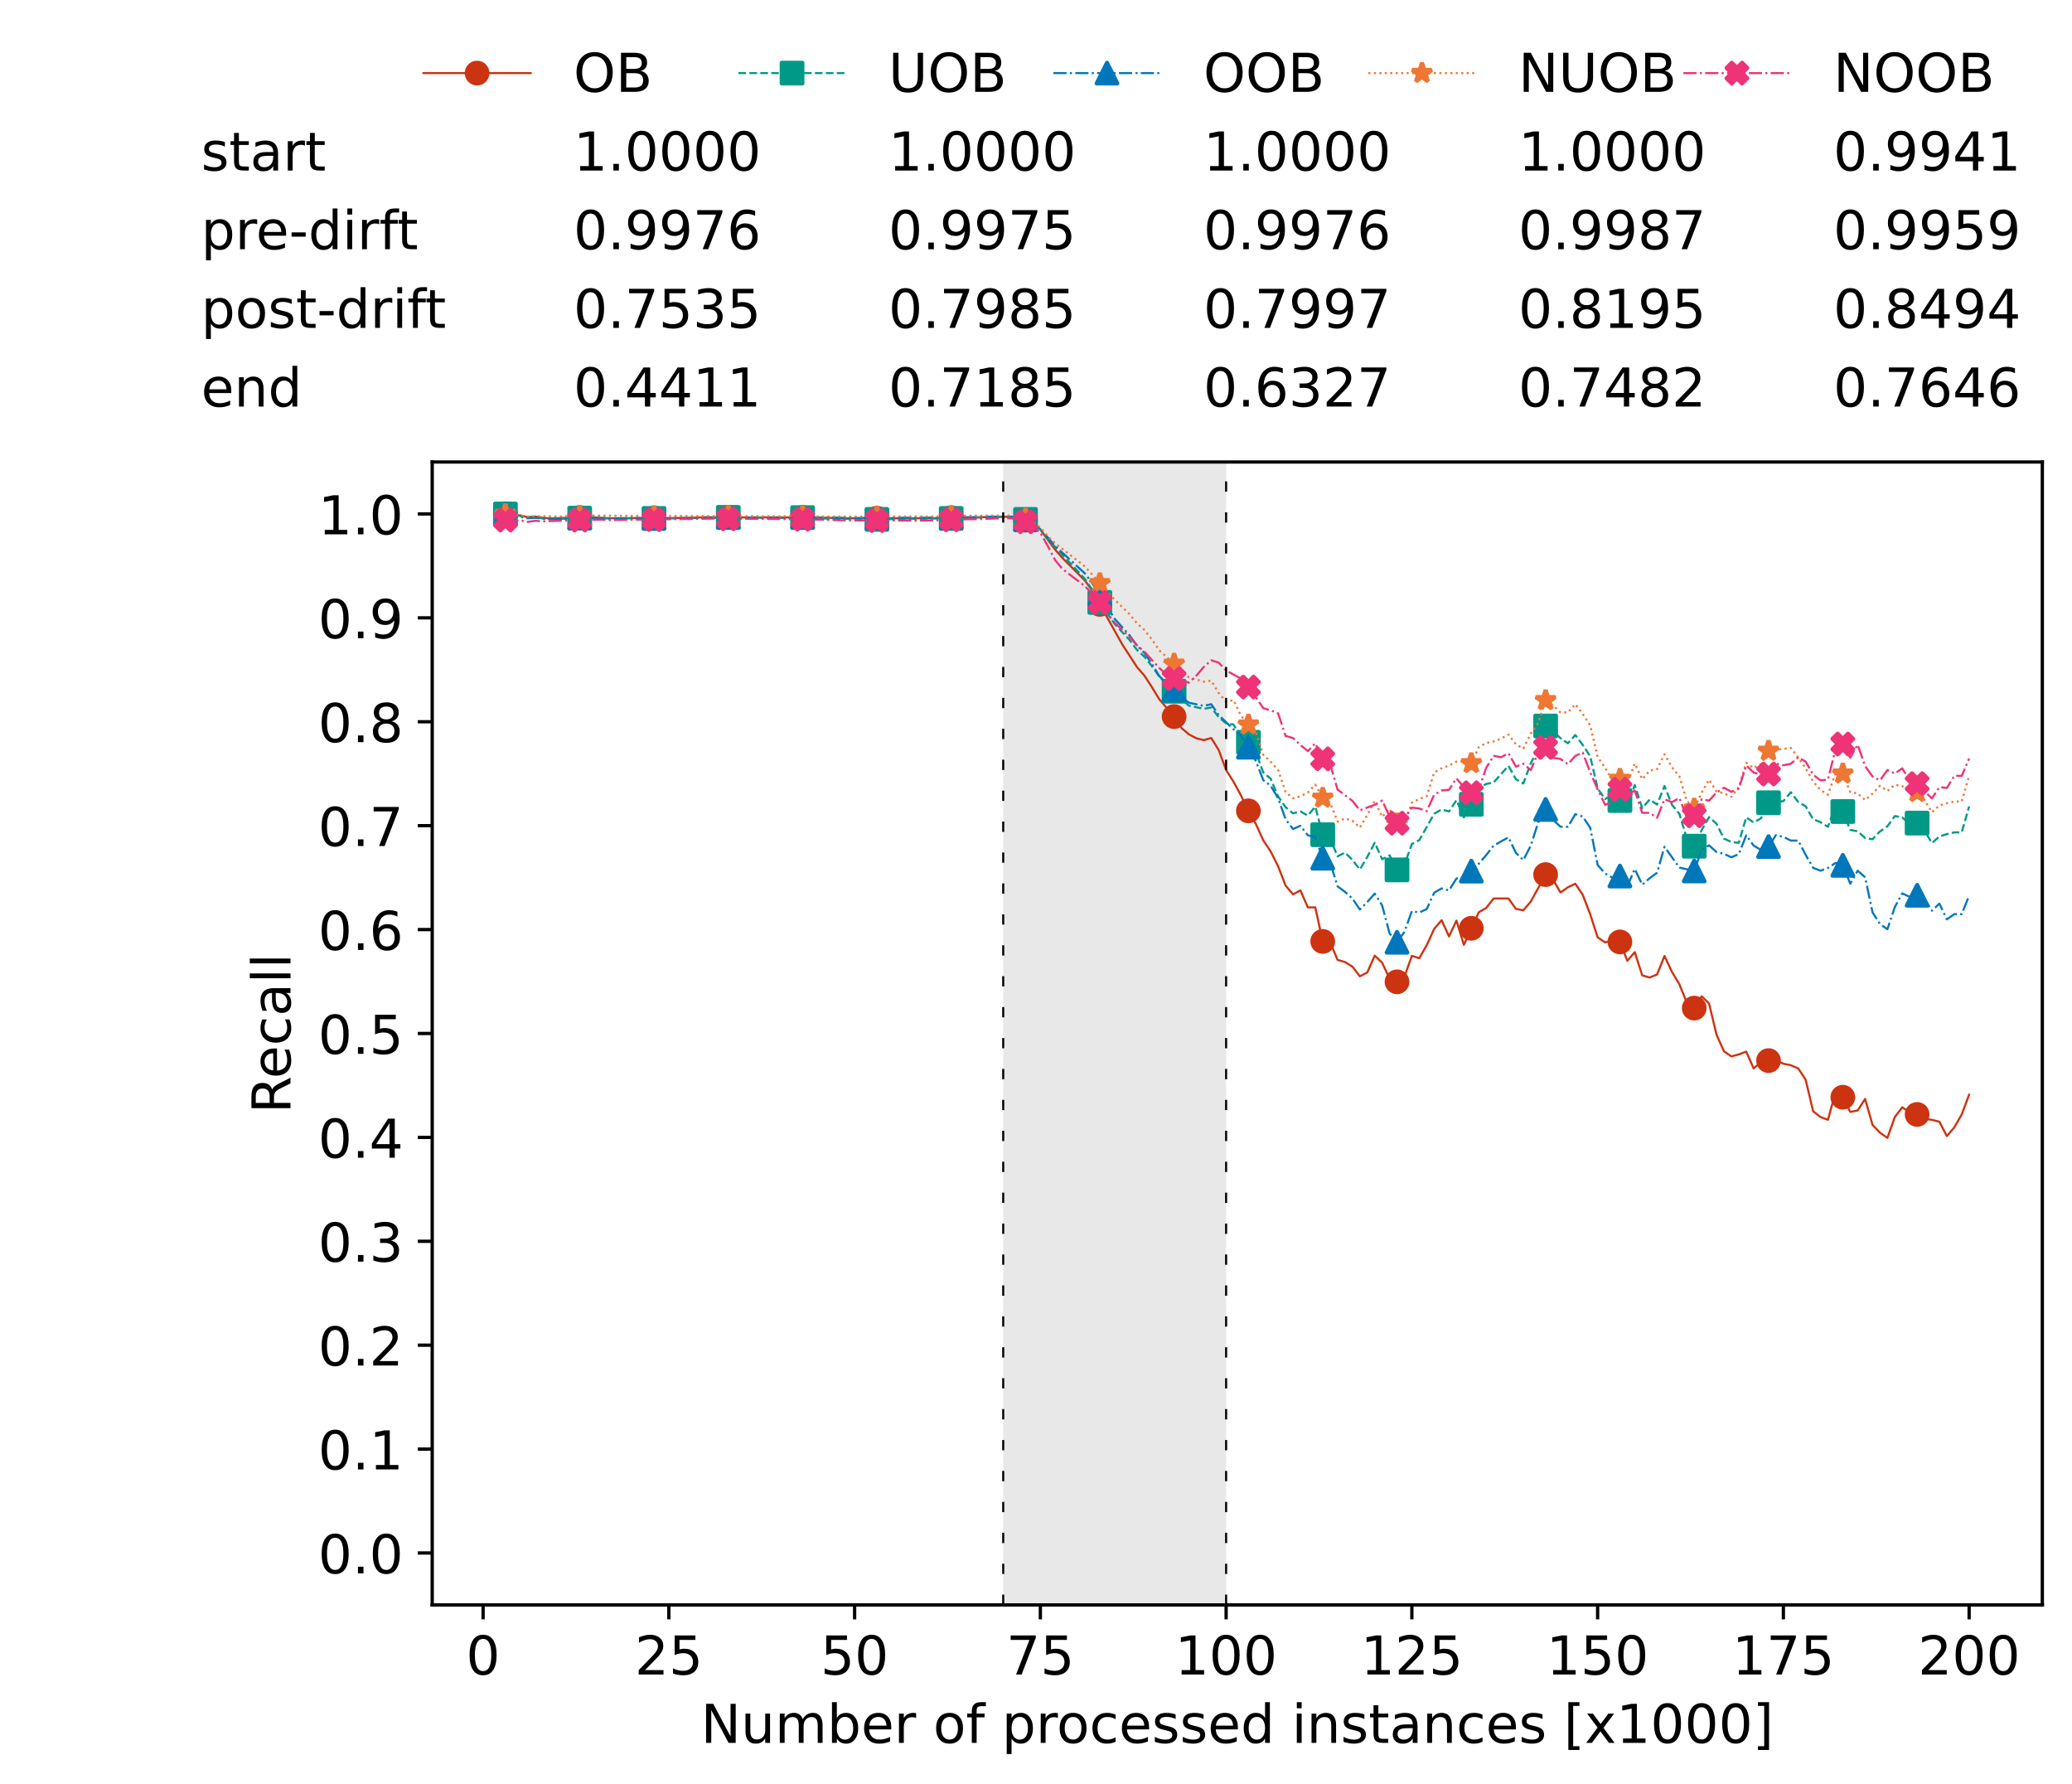 <?xml version="1.0" encoding="utf-8" standalone="no"?>
<!DOCTYPE svg PUBLIC "-//W3C//DTD SVG 1.1//EN"
  "http://www.w3.org/Graphics/SVG/1.1/DTD/svg11.dtd">
<!-- Created with matplotlib (https://matplotlib.org/) -->
<svg height="432.615pt" version="1.1" viewBox="0 0 502.65 432.615" width="502.65pt" xmlns="http://www.w3.org/2000/svg" xmlns:xlink="http://www.w3.org/1999/xlink">
 <defs>
  <style type="text/css">*{stroke-linecap:butt;stroke-linejoin:round;}</style>
 </defs>
 <g id="figure_1">
  <g id="patch_1">
   <path d="M 0 432.615 
L 502.65 432.615 
L 502.65 0 
L 0 0 
z
" style="fill:#ffffff;"/>
  </g>
  <g id="axes_1">
   <g id="patch_2">
    <path d="M 104.85 389.252 
L 495.45 389.252 
L 495.45 112.052 
L 104.85 112.052 
z
" style="fill:#ffffff;"/>
   </g>
   <g id="patch_3">
    <path clip-path="url(#p51e13804f5)" d="M 297.446 389.252 
L 297.446 112.052 
L 243.372 112.052 
L 243.372 389.252 
z
" style="fill:#d3d3d3;opacity:0.5;"/>
   </g>
   <g id="matplotlib.axis_1">
    <g id="xtick_1">
     <g id="line2d_1">
      <defs>
       <path d="M 0 0 
L 0 3.5 
" id="m174df13341" style="stroke:#000000;stroke-width:0.8;"/>
      </defs>
      <g>
       <use style="stroke:#000000;stroke-width:0.8;" x="117.197" xlink:href="#m174df13341" y="389.252"/>
      </g>
     </g>
     <g id="text_1">
      <!-- 0 -->
      <g transform="translate(113.061 406.13)scale(0.13 -0.13)">
       <defs>
        <path d="M 31.781 66.406 
Q 24.172 66.406 20.328 58.906 
Q 16.5 51.422 16.5 36.375 
Q 16.5 21.391 20.328 13.891 
Q 24.172 6.391 31.781 6.391 
Q 39.453 6.391 43.281 13.891 
Q 47.125 21.391 47.125 36.375 
Q 47.125 51.422 43.281 58.906 
Q 39.453 66.406 31.781 66.406 
z
M 31.781 74.219 
Q 44.047 74.219 50.516 64.516 
Q 56.984 54.828 56.984 36.375 
Q 56.984 17.969 50.516 8.266 
Q 44.047 -1.422 31.781 -1.422 
Q 19.531 -1.422 13.062 8.266 
Q 6.594 17.969 6.594 36.375 
Q 6.594 54.828 13.062 64.516 
Q 19.531 74.219 31.781 74.219 
z
" id="DejaVuSans-48"/>
       </defs>
       <use xlink:href="#DejaVuSans-48"/>
      </g>
     </g>
    </g>
    <g id="xtick_2">
     <g id="line2d_2">
      <g>
       <use style="stroke:#000000;stroke-width:0.8;" x="162.259" xlink:href="#m174df13341" y="389.252"/>
      </g>
     </g>
     <g id="text_2">
      <!-- 25 -->
      <g transform="translate(153.988 406.13)scale(0.13 -0.13)">
       <defs>
        <path d="M 19.188 8.297 
L 53.609 8.297 
L 53.609 0 
L 7.328 0 
L 7.328 8.297 
Q 12.938 14.109 22.625 23.891 
Q 32.328 33.688 34.812 36.531 
Q 39.547 41.844 41.422 45.531 
Q 43.312 49.219 43.312 52.781 
Q 43.312 58.594 39.234 62.25 
Q 35.156 65.922 28.609 65.922 
Q 23.969 65.922 18.812 64.312 
Q 13.672 62.703 7.812 59.422 
L 7.812 69.391 
Q 13.766 71.781 18.938 73 
Q 24.125 74.219 28.422 74.219 
Q 39.75 74.219 46.484 68.547 
Q 53.219 62.891 53.219 53.422 
Q 53.219 48.922 51.531 44.891 
Q 49.859 40.875 45.406 35.406 
Q 44.188 33.984 37.641 27.219 
Q 31.109 20.453 19.188 8.297 
z
" id="DejaVuSans-50"/>
        <path d="M 10.797 72.906 
L 49.516 72.906 
L 49.516 64.594 
L 19.828 64.594 
L 19.828 46.734 
Q 21.969 47.469 24.109 47.828 
Q 26.266 48.188 28.422 48.188 
Q 40.625 48.188 47.75 41.5 
Q 54.891 34.812 54.891 23.391 
Q 54.891 11.625 47.562 5.094 
Q 40.234 -1.422 26.906 -1.422 
Q 22.312 -1.422 17.547 -0.641 
Q 12.797 0.141 7.719 1.703 
L 7.719 11.625 
Q 12.109 9.234 16.797 8.062 
Q 21.484 6.891 26.703 6.891 
Q 35.156 6.891 40.078 11.328 
Q 45.016 15.766 45.016 23.391 
Q 45.016 31 40.078 35.438 
Q 35.156 39.891 26.703 39.891 
Q 22.75 39.891 18.812 39.016 
Q 14.891 38.141 10.797 36.281 
z
" id="DejaVuSans-53"/>
       </defs>
       <use xlink:href="#DejaVuSans-50"/>
       <use x="63.623" xlink:href="#DejaVuSans-53"/>
      </g>
     </g>
    </g>
    <g id="xtick_3">
     <g id="line2d_3">
      <g>
       <use style="stroke:#000000;stroke-width:0.8;" x="207.322" xlink:href="#m174df13341" y="389.252"/>
      </g>
     </g>
     <g id="text_3">
      <!-- 50 -->
      <g transform="translate(199.05 406.13)scale(0.13 -0.13)">
       <use xlink:href="#DejaVuSans-53"/>
       <use x="63.623" xlink:href="#DejaVuSans-48"/>
      </g>
     </g>
    </g>
    <g id="xtick_4">
     <g id="line2d_4">
      <g>
       <use style="stroke:#000000;stroke-width:0.8;" x="252.384" xlink:href="#m174df13341" y="389.252"/>
      </g>
     </g>
     <g id="text_4">
      <!-- 75 -->
      <g transform="translate(244.113 406.13)scale(0.13 -0.13)">
       <defs>
        <path d="M 8.203 72.906 
L 55.078 72.906 
L 55.078 68.703 
L 28.609 0 
L 18.312 0 
L 43.219 64.594 
L 8.203 64.594 
z
" id="DejaVuSans-55"/>
       </defs>
       <use xlink:href="#DejaVuSans-55"/>
       <use x="63.623" xlink:href="#DejaVuSans-53"/>
      </g>
     </g>
    </g>
    <g id="xtick_5">
     <g id="line2d_5">
      <g>
       <use style="stroke:#000000;stroke-width:0.8;" x="297.446" xlink:href="#m174df13341" y="389.252"/>
      </g>
     </g>
     <g id="text_5">
      <!-- 100 -->
      <g transform="translate(285.039 406.13)scale(0.13 -0.13)">
       <defs>
        <path d="M 12.406 8.297 
L 28.516 8.297 
L 28.516 63.922 
L 10.984 60.406 
L 10.984 69.391 
L 28.422 72.906 
L 38.281 72.906 
L 38.281 8.297 
L 54.391 8.297 
L 54.391 0 
L 12.406 0 
z
" id="DejaVuSans-49"/>
       </defs>
       <use xlink:href="#DejaVuSans-49"/>
       <use x="63.623" xlink:href="#DejaVuSans-48"/>
       <use x="127.246" xlink:href="#DejaVuSans-48"/>
      </g>
     </g>
    </g>
    <g id="xtick_6">
     <g id="line2d_6">
      <g>
       <use style="stroke:#000000;stroke-width:0.8;" x="342.509" xlink:href="#m174df13341" y="389.252"/>
      </g>
     </g>
     <g id="text_6">
      <!-- 125 -->
      <g transform="translate(330.102 406.13)scale(0.13 -0.13)">
       <use xlink:href="#DejaVuSans-49"/>
       <use x="63.623" xlink:href="#DejaVuSans-50"/>
       <use x="127.246" xlink:href="#DejaVuSans-53"/>
      </g>
     </g>
    </g>
    <g id="xtick_7">
     <g id="line2d_7">
      <g>
       <use style="stroke:#000000;stroke-width:0.8;" x="387.571" xlink:href="#m174df13341" y="389.252"/>
      </g>
     </g>
     <g id="text_7">
      <!-- 150 -->
      <g transform="translate(375.164 406.13)scale(0.13 -0.13)">
       <use xlink:href="#DejaVuSans-49"/>
       <use x="63.623" xlink:href="#DejaVuSans-53"/>
       <use x="127.246" xlink:href="#DejaVuSans-48"/>
      </g>
     </g>
    </g>
    <g id="xtick_8">
     <g id="line2d_8">
      <g>
       <use style="stroke:#000000;stroke-width:0.8;" x="432.633" xlink:href="#m174df13341" y="389.252"/>
      </g>
     </g>
     <g id="text_8">
      <!-- 175 -->
      <g transform="translate(420.226 406.13)scale(0.13 -0.13)">
       <use xlink:href="#DejaVuSans-49"/>
       <use x="63.623" xlink:href="#DejaVuSans-55"/>
       <use x="127.246" xlink:href="#DejaVuSans-53"/>
      </g>
     </g>
    </g>
    <g id="xtick_9">
     <g id="line2d_9">
      <g>
       <use style="stroke:#000000;stroke-width:0.8;" x="477.695" xlink:href="#m174df13341" y="389.252"/>
      </g>
     </g>
     <g id="text_9">
      <!-- 200 -->
      <g transform="translate(465.289 406.13)scale(0.13 -0.13)">
       <use xlink:href="#DejaVuSans-50"/>
       <use x="63.623" xlink:href="#DejaVuSans-48"/>
       <use x="127.246" xlink:href="#DejaVuSans-48"/>
      </g>
     </g>
    </g>
    <g id="text_10">
     <!-- Number of processed instances [x1000] -->
     <g transform="translate(170.025 422.711)scale(0.13 -0.13)">
      <defs>
       <path d="M 9.812 72.906 
L 23.094 72.906 
L 55.422 11.922 
L 55.422 72.906 
L 64.984 72.906 
L 64.984 0 
L 51.703 0 
L 19.391 60.984 
L 19.391 0 
L 9.812 0 
z
" id="DejaVuSans-78"/>
       <path d="M 8.5 21.578 
L 8.5 54.688 
L 17.484 54.688 
L 17.484 21.922 
Q 17.484 14.156 20.5 10.266 
Q 23.531 6.391 29.594 6.391 
Q 36.859 6.391 41.078 11.031 
Q 45.312 15.672 45.312 23.688 
L 45.312 54.688 
L 54.297 54.688 
L 54.297 0 
L 45.312 0 
L 45.312 8.406 
Q 42.047 3.422 37.719 1 
Q 33.406 -1.422 27.688 -1.422 
Q 18.266 -1.422 13.375 4.438 
Q 8.5 10.297 8.5 21.578 
z
M 31.109 56 
z
" id="DejaVuSans-117"/>
       <path d="M 52 44.188 
Q 55.375 50.25 60.062 53.125 
Q 64.75 56 71.094 56 
Q 79.641 56 84.281 50.016 
Q 88.922 44.047 88.922 33.016 
L 88.922 0 
L 79.891 0 
L 79.891 32.719 
Q 79.891 40.578 77.094 44.375 
Q 74.312 48.188 68.609 48.188 
Q 61.625 48.188 57.562 43.547 
Q 53.516 38.922 53.516 30.906 
L 53.516 0 
L 44.484 0 
L 44.484 32.719 
Q 44.484 40.625 41.703 44.406 
Q 38.922 48.188 33.109 48.188 
Q 26.219 48.188 22.156 43.531 
Q 18.109 38.875 18.109 30.906 
L 18.109 0 
L 9.078 0 
L 9.078 54.688 
L 18.109 54.688 
L 18.109 46.188 
Q 21.188 51.219 25.484 53.609 
Q 29.781 56 35.688 56 
Q 41.656 56 45.828 52.969 
Q 50 49.953 52 44.188 
z
" id="DejaVuSans-109"/>
       <path d="M 48.688 27.297 
Q 48.688 37.203 44.609 42.844 
Q 40.531 48.484 33.406 48.484 
Q 26.266 48.484 22.188 42.844 
Q 18.109 37.203 18.109 27.297 
Q 18.109 17.391 22.188 11.75 
Q 26.266 6.109 33.406 6.109 
Q 40.531 6.109 44.609 11.75 
Q 48.688 17.391 48.688 27.297 
z
M 18.109 46.391 
Q 20.953 51.266 25.266 53.625 
Q 29.594 56 35.594 56 
Q 45.562 56 51.781 48.094 
Q 58.016 40.188 58.016 27.297 
Q 58.016 14.406 51.781 6.484 
Q 45.562 -1.422 35.594 -1.422 
Q 29.594 -1.422 25.266 0.953 
Q 20.953 3.328 18.109 8.203 
L 18.109 0 
L 9.078 0 
L 9.078 75.984 
L 18.109 75.984 
z
" id="DejaVuSans-98"/>
       <path d="M 56.203 29.594 
L 56.203 25.203 
L 14.891 25.203 
Q 15.484 15.922 20.484 11.062 
Q 25.484 6.203 34.422 6.203 
Q 39.594 6.203 44.453 7.469 
Q 49.312 8.734 54.109 11.281 
L 54.109 2.781 
Q 49.266 0.734 44.188 -0.344 
Q 39.109 -1.422 33.891 -1.422 
Q 20.797 -1.422 13.156 6.188 
Q 5.516 13.812 5.516 26.812 
Q 5.516 40.234 12.766 48.109 
Q 20.016 56 32.328 56 
Q 43.359 56 49.781 48.891 
Q 56.203 41.797 56.203 29.594 
z
M 47.219 32.234 
Q 47.125 39.594 43.094 43.984 
Q 39.062 48.391 32.422 48.391 
Q 24.906 48.391 20.391 44.141 
Q 15.875 39.891 15.188 32.172 
z
" id="DejaVuSans-101"/>
       <path d="M 41.109 46.297 
Q 39.594 47.172 37.812 47.578 
Q 36.031 48 33.891 48 
Q 26.266 48 22.188 43.047 
Q 18.109 38.094 18.109 28.812 
L 18.109 0 
L 9.078 0 
L 9.078 54.688 
L 18.109 54.688 
L 18.109 46.188 
Q 20.953 51.172 25.484 53.578 
Q 30.031 56 36.531 56 
Q 37.453 56 38.578 55.875 
Q 39.703 55.766 41.062 55.516 
z
" id="DejaVuSans-114"/>
       <path id="DejaVuSans-32"/>
       <path d="M 30.609 48.391 
Q 23.391 48.391 19.188 42.75 
Q 14.984 37.109 14.984 27.297 
Q 14.984 17.484 19.156 11.844 
Q 23.344 6.203 30.609 6.203 
Q 37.797 6.203 41.984 11.859 
Q 46.188 17.531 46.188 27.297 
Q 46.188 37.016 41.984 42.703 
Q 37.797 48.391 30.609 48.391 
z
M 30.609 56 
Q 42.328 56 49.016 48.375 
Q 55.719 40.766 55.719 27.297 
Q 55.719 13.875 49.016 6.219 
Q 42.328 -1.422 30.609 -1.422 
Q 18.844 -1.422 12.172 6.219 
Q 5.516 13.875 5.516 27.297 
Q 5.516 40.766 12.172 48.375 
Q 18.844 56 30.609 56 
z
" id="DejaVuSans-111"/>
       <path d="M 37.109 75.984 
L 37.109 68.5 
L 28.516 68.5 
Q 23.688 68.5 21.797 66.547 
Q 19.922 64.594 19.922 59.516 
L 19.922 54.688 
L 34.719 54.688 
L 34.719 47.703 
L 19.922 47.703 
L 19.922 0 
L 10.891 0 
L 10.891 47.703 
L 2.297 47.703 
L 2.297 54.688 
L 10.891 54.688 
L 10.891 58.5 
Q 10.891 67.625 15.141 71.797 
Q 19.391 75.984 28.609 75.984 
z
" id="DejaVuSans-102"/>
       <path d="M 18.109 8.203 
L 18.109 -20.797 
L 9.078 -20.797 
L 9.078 54.688 
L 18.109 54.688 
L 18.109 46.391 
Q 20.953 51.266 25.266 53.625 
Q 29.594 56 35.594 56 
Q 45.562 56 51.781 48.094 
Q 58.016 40.188 58.016 27.297 
Q 58.016 14.406 51.781 6.484 
Q 45.562 -1.422 35.594 -1.422 
Q 29.594 -1.422 25.266 0.953 
Q 20.953 3.328 18.109 8.203 
z
M 48.688 27.297 
Q 48.688 37.203 44.609 42.844 
Q 40.531 48.484 33.406 48.484 
Q 26.266 48.484 22.188 42.844 
Q 18.109 37.203 18.109 27.297 
Q 18.109 17.391 22.188 11.75 
Q 26.266 6.109 33.406 6.109 
Q 40.531 6.109 44.609 11.75 
Q 48.688 17.391 48.688 27.297 
z
" id="DejaVuSans-112"/>
       <path d="M 48.781 52.594 
L 48.781 44.188 
Q 44.969 46.297 41.141 47.344 
Q 37.312 48.391 33.406 48.391 
Q 24.656 48.391 19.812 42.844 
Q 14.984 37.312 14.984 27.297 
Q 14.984 17.281 19.812 11.734 
Q 24.656 6.203 33.406 6.203 
Q 37.312 6.203 41.141 7.25 
Q 44.969 8.297 48.781 10.406 
L 48.781 2.094 
Q 45.016 0.344 40.984 -0.531 
Q 36.969 -1.422 32.422 -1.422 
Q 20.062 -1.422 12.781 6.344 
Q 5.516 14.109 5.516 27.297 
Q 5.516 40.672 12.859 48.328 
Q 20.219 56 33.016 56 
Q 37.156 56 41.109 55.141 
Q 45.062 54.297 48.781 52.594 
z
" id="DejaVuSans-99"/>
       <path d="M 44.281 53.078 
L 44.281 44.578 
Q 40.484 46.531 36.375 47.5 
Q 32.281 48.484 27.875 48.484 
Q 21.188 48.484 17.844 46.438 
Q 14.5 44.391 14.5 40.281 
Q 14.5 37.156 16.891 35.375 
Q 19.281 33.594 26.516 31.984 
L 29.594 31.297 
Q 39.156 29.25 43.188 25.516 
Q 47.219 21.781 47.219 15.094 
Q 47.219 7.469 41.188 3.016 
Q 35.156 -1.422 24.609 -1.422 
Q 20.219 -1.422 15.453 -0.562 
Q 10.688 0.297 5.422 2 
L 5.422 11.281 
Q 10.406 8.688 15.234 7.391 
Q 20.062 6.109 24.812 6.109 
Q 31.156 6.109 34.562 8.281 
Q 37.984 10.453 37.984 14.406 
Q 37.984 18.062 35.516 20.016 
Q 33.062 21.969 24.703 23.781 
L 21.578 24.516 
Q 13.234 26.266 9.516 29.906 
Q 5.812 33.547 5.812 39.891 
Q 5.812 47.609 11.281 51.797 
Q 16.75 56 26.812 56 
Q 31.781 56 36.172 55.266 
Q 40.578 54.547 44.281 53.078 
z
" id="DejaVuSans-115"/>
       <path d="M 45.406 46.391 
L 45.406 75.984 
L 54.391 75.984 
L 54.391 0 
L 45.406 0 
L 45.406 8.203 
Q 42.578 3.328 38.25 0.953 
Q 33.938 -1.422 27.875 -1.422 
Q 17.969 -1.422 11.734 6.484 
Q 5.516 14.406 5.516 27.297 
Q 5.516 40.188 11.734 48.094 
Q 17.969 56 27.875 56 
Q 33.938 56 38.25 53.625 
Q 42.578 51.266 45.406 46.391 
z
M 14.797 27.297 
Q 14.797 17.391 18.875 11.75 
Q 22.953 6.109 30.078 6.109 
Q 37.203 6.109 41.297 11.75 
Q 45.406 17.391 45.406 27.297 
Q 45.406 37.203 41.297 42.844 
Q 37.203 48.484 30.078 48.484 
Q 22.953 48.484 18.875 42.844 
Q 14.797 37.203 14.797 27.297 
z
" id="DejaVuSans-100"/>
       <path d="M 9.422 54.688 
L 18.406 54.688 
L 18.406 0 
L 9.422 0 
z
M 9.422 75.984 
L 18.406 75.984 
L 18.406 64.594 
L 9.422 64.594 
z
" id="DejaVuSans-105"/>
       <path d="M 54.891 33.016 
L 54.891 0 
L 45.906 0 
L 45.906 32.719 
Q 45.906 40.484 42.875 44.328 
Q 39.844 48.188 33.797 48.188 
Q 26.516 48.188 22.312 43.547 
Q 18.109 38.922 18.109 30.906 
L 18.109 0 
L 9.078 0 
L 9.078 54.688 
L 18.109 54.688 
L 18.109 46.188 
Q 21.344 51.125 25.703 53.562 
Q 30.078 56 35.797 56 
Q 45.219 56 50.047 50.172 
Q 54.891 44.344 54.891 33.016 
z
" id="DejaVuSans-110"/>
       <path d="M 18.312 70.219 
L 18.312 54.688 
L 36.812 54.688 
L 36.812 47.703 
L 18.312 47.703 
L 18.312 18.016 
Q 18.312 11.328 20.141 9.422 
Q 21.969 7.516 27.594 7.516 
L 36.812 7.516 
L 36.812 0 
L 27.594 0 
Q 17.188 0 13.234 3.875 
Q 9.281 7.766 9.281 18.016 
L 9.281 47.703 
L 2.688 47.703 
L 2.688 54.688 
L 9.281 54.688 
L 9.281 70.219 
z
" id="DejaVuSans-116"/>
       <path d="M 34.281 27.484 
Q 23.391 27.484 19.188 25 
Q 14.984 22.516 14.984 16.5 
Q 14.984 11.719 18.141 8.906 
Q 21.297 6.109 26.703 6.109 
Q 34.188 6.109 38.703 11.406 
Q 43.219 16.703 43.219 25.484 
L 43.219 27.484 
z
M 52.203 31.203 
L 52.203 0 
L 43.219 0 
L 43.219 8.297 
Q 40.141 3.328 35.547 0.953 
Q 30.953 -1.422 24.312 -1.422 
Q 15.922 -1.422 10.953 3.297 
Q 6 8.016 6 15.922 
Q 6 25.141 12.172 29.828 
Q 18.359 34.516 30.609 34.516 
L 43.219 34.516 
L 43.219 35.406 
Q 43.219 41.609 39.141 45 
Q 35.062 48.391 27.688 48.391 
Q 23 48.391 18.547 47.266 
Q 14.109 46.141 10.016 43.891 
L 10.016 52.203 
Q 14.938 54.109 19.578 55.047 
Q 24.219 56 28.609 56 
Q 40.484 56 46.344 49.844 
Q 52.203 43.703 52.203 31.203 
z
" id="DejaVuSans-97"/>
       <path d="M 8.594 75.984 
L 29.297 75.984 
L 29.297 69 
L 17.578 69 
L 17.578 -6.203 
L 29.297 -6.203 
L 29.297 -13.188 
L 8.594 -13.188 
z
" id="DejaVuSans-91"/>
       <path d="M 54.891 54.688 
L 35.109 28.078 
L 55.906 0 
L 45.312 0 
L 29.391 21.484 
L 13.484 0 
L 2.875 0 
L 24.125 28.609 
L 4.688 54.688 
L 15.281 54.688 
L 29.781 35.203 
L 44.281 54.688 
z
" id="DejaVuSans-120"/>
       <path d="M 30.422 75.984 
L 30.422 -13.188 
L 9.719 -13.188 
L 9.719 -6.203 
L 21.391 -6.203 
L 21.391 69 
L 9.719 69 
L 9.719 75.984 
z
" id="DejaVuSans-93"/>
      </defs>
      <use xlink:href="#DejaVuSans-78"/>
      <use x="74.805" xlink:href="#DejaVuSans-117"/>
      <use x="138.184" xlink:href="#DejaVuSans-109"/>
      <use x="235.596" xlink:href="#DejaVuSans-98"/>
      <use x="299.072" xlink:href="#DejaVuSans-101"/>
      <use x="360.596" xlink:href="#DejaVuSans-114"/>
      <use x="401.709" xlink:href="#DejaVuSans-32"/>
      <use x="433.496" xlink:href="#DejaVuSans-111"/>
      <use x="494.678" xlink:href="#DejaVuSans-102"/>
      <use x="529.883" xlink:href="#DejaVuSans-32"/>
      <use x="561.67" xlink:href="#DejaVuSans-112"/>
      <use x="625.146" xlink:href="#DejaVuSans-114"/>
      <use x="664.01" xlink:href="#DejaVuSans-111"/>
      <use x="725.191" xlink:href="#DejaVuSans-99"/>
      <use x="780.172" xlink:href="#DejaVuSans-101"/>
      <use x="841.695" xlink:href="#DejaVuSans-115"/>
      <use x="893.795" xlink:href="#DejaVuSans-115"/>
      <use x="945.895" xlink:href="#DejaVuSans-101"/>
      <use x="1007.418" xlink:href="#DejaVuSans-100"/>
      <use x="1070.895" xlink:href="#DejaVuSans-32"/>
      <use x="1102.682" xlink:href="#DejaVuSans-105"/>
      <use x="1130.465" xlink:href="#DejaVuSans-110"/>
      <use x="1193.844" xlink:href="#DejaVuSans-115"/>
      <use x="1245.943" xlink:href="#DejaVuSans-116"/>
      <use x="1285.152" xlink:href="#DejaVuSans-97"/>
      <use x="1346.432" xlink:href="#DejaVuSans-110"/>
      <use x="1409.811" xlink:href="#DejaVuSans-99"/>
      <use x="1464.791" xlink:href="#DejaVuSans-101"/>
      <use x="1526.314" xlink:href="#DejaVuSans-115"/>
      <use x="1578.414" xlink:href="#DejaVuSans-32"/>
      <use x="1610.201" xlink:href="#DejaVuSans-91"/>
      <use x="1649.215" xlink:href="#DejaVuSans-120"/>
      <use x="1708.395" xlink:href="#DejaVuSans-49"/>
      <use x="1772.018" xlink:href="#DejaVuSans-48"/>
      <use x="1835.641" xlink:href="#DejaVuSans-48"/>
      <use x="1899.264" xlink:href="#DejaVuSans-48"/>
      <use x="1962.887" xlink:href="#DejaVuSans-93"/>
     </g>
    </g>
   </g>
   <g id="matplotlib.axis_2">
    <g id="ytick_1">
     <g id="line2d_10">
      <defs>
       <path d="M 0 0 
L -3.5 0 
" id="mc3583e4c16" style="stroke:#000000;stroke-width:0.8;"/>
      </defs>
      <g>
       <use style="stroke:#000000;stroke-width:0.8;" x="104.85" xlink:href="#mc3583e4c16" y="376.652"/>
      </g>
     </g>
     <g id="text_11">
      <!-- 0.0 -->
      <g transform="translate(77.176 381.591)scale(0.13 -0.13)">
       <defs>
        <path d="M 10.688 12.406 
L 21 12.406 
L 21 0 
L 10.688 0 
z
" id="DejaVuSans-46"/>
       </defs>
       <use xlink:href="#DejaVuSans-48"/>
       <use x="63.623" xlink:href="#DejaVuSans-46"/>
       <use x="95.41" xlink:href="#DejaVuSans-48"/>
      </g>
     </g>
    </g>
    <g id="ytick_2">
     <g id="line2d_11">
      <g>
       <use style="stroke:#000000;stroke-width:0.8;" x="104.85" xlink:href="#mc3583e4c16" y="351.452"/>
      </g>
     </g>
     <g id="text_12">
      <!-- 0.1 -->
      <g transform="translate(77.176 356.391)scale(0.13 -0.13)">
       <use xlink:href="#DejaVuSans-48"/>
       <use x="63.623" xlink:href="#DejaVuSans-46"/>
       <use x="95.41" xlink:href="#DejaVuSans-49"/>
      </g>
     </g>
    </g>
    <g id="ytick_3">
     <g id="line2d_12">
      <g>
       <use style="stroke:#000000;stroke-width:0.8;" x="104.85" xlink:href="#mc3583e4c16" y="326.252"/>
      </g>
     </g>
     <g id="text_13">
      <!-- 0.2 -->
      <g transform="translate(77.176 331.191)scale(0.13 -0.13)">
       <use xlink:href="#DejaVuSans-48"/>
       <use x="63.623" xlink:href="#DejaVuSans-46"/>
       <use x="95.41" xlink:href="#DejaVuSans-50"/>
      </g>
     </g>
    </g>
    <g id="ytick_4">
     <g id="line2d_13">
      <g>
       <use style="stroke:#000000;stroke-width:0.8;" x="104.85" xlink:href="#mc3583e4c16" y="301.052"/>
      </g>
     </g>
     <g id="text_14">
      <!-- 0.3 -->
      <g transform="translate(77.176 305.991)scale(0.13 -0.13)">
       <defs>
        <path d="M 40.578 39.312 
Q 47.656 37.797 51.625 33 
Q 55.609 28.219 55.609 21.188 
Q 55.609 10.406 48.188 4.484 
Q 40.766 -1.422 27.094 -1.422 
Q 22.516 -1.422 17.656 -0.516 
Q 12.797 0.391 7.625 2.203 
L 7.625 11.719 
Q 11.719 9.328 16.594 8.109 
Q 21.484 6.891 26.812 6.891 
Q 36.078 6.891 40.938 10.547 
Q 45.797 14.203 45.797 21.188 
Q 45.797 27.641 41.281 31.266 
Q 36.766 34.906 28.719 34.906 
L 20.219 34.906 
L 20.219 43.016 
L 29.109 43.016 
Q 36.375 43.016 40.234 45.922 
Q 44.094 48.828 44.094 54.297 
Q 44.094 59.906 40.109 62.906 
Q 36.141 65.922 28.719 65.922 
Q 24.656 65.922 20.016 65.031 
Q 15.375 64.156 9.812 62.312 
L 9.812 71.094 
Q 15.438 72.656 20.344 73.438 
Q 25.25 74.219 29.594 74.219 
Q 40.828 74.219 47.359 69.109 
Q 53.906 64.016 53.906 55.328 
Q 53.906 49.266 50.438 45.094 
Q 46.969 40.922 40.578 39.312 
z
" id="DejaVuSans-51"/>
       </defs>
       <use xlink:href="#DejaVuSans-48"/>
       <use x="63.623" xlink:href="#DejaVuSans-46"/>
       <use x="95.41" xlink:href="#DejaVuSans-51"/>
      </g>
     </g>
    </g>
    <g id="ytick_5">
     <g id="line2d_14">
      <g>
       <use style="stroke:#000000;stroke-width:0.8;" x="104.85" xlink:href="#mc3583e4c16" y="275.852"/>
      </g>
     </g>
     <g id="text_15">
      <!-- 0.4 -->
      <g transform="translate(77.176 280.791)scale(0.13 -0.13)">
       <defs>
        <path d="M 37.797 64.312 
L 12.891 25.391 
L 37.797 25.391 
z
M 35.203 72.906 
L 47.609 72.906 
L 47.609 25.391 
L 58.016 25.391 
L 58.016 17.188 
L 47.609 17.188 
L 47.609 0 
L 37.797 0 
L 37.797 17.188 
L 4.891 17.188 
L 4.891 26.703 
z
" id="DejaVuSans-52"/>
       </defs>
       <use xlink:href="#DejaVuSans-48"/>
       <use x="63.623" xlink:href="#DejaVuSans-46"/>
       <use x="95.41" xlink:href="#DejaVuSans-52"/>
      </g>
     </g>
    </g>
    <g id="ytick_6">
     <g id="line2d_15">
      <g>
       <use style="stroke:#000000;stroke-width:0.8;" x="104.85" xlink:href="#mc3583e4c16" y="250.652"/>
      </g>
     </g>
     <g id="text_16">
      <!-- 0.5 -->
      <g transform="translate(77.176 255.591)scale(0.13 -0.13)">
       <use xlink:href="#DejaVuSans-48"/>
       <use x="63.623" xlink:href="#DejaVuSans-46"/>
       <use x="95.41" xlink:href="#DejaVuSans-53"/>
      </g>
     </g>
    </g>
    <g id="ytick_7">
     <g id="line2d_16">
      <g>
       <use style="stroke:#000000;stroke-width:0.8;" x="104.85" xlink:href="#mc3583e4c16" y="225.452"/>
      </g>
     </g>
     <g id="text_17">
      <!-- 0.6 -->
      <g transform="translate(77.176 230.391)scale(0.13 -0.13)">
       <defs>
        <path d="M 33.016 40.375 
Q 26.375 40.375 22.484 35.828 
Q 18.609 31.297 18.609 23.391 
Q 18.609 15.531 22.484 10.953 
Q 26.375 6.391 33.016 6.391 
Q 39.656 6.391 43.531 10.953 
Q 47.406 15.531 47.406 23.391 
Q 47.406 31.297 43.531 35.828 
Q 39.656 40.375 33.016 40.375 
z
M 52.594 71.297 
L 52.594 62.312 
Q 48.875 64.062 45.094 64.984 
Q 41.312 65.922 37.594 65.922 
Q 27.828 65.922 22.672 59.328 
Q 17.531 52.734 16.797 39.406 
Q 19.672 43.656 24.016 45.922 
Q 28.375 48.188 33.594 48.188 
Q 44.578 48.188 50.953 41.516 
Q 57.328 34.859 57.328 23.391 
Q 57.328 12.156 50.688 5.359 
Q 44.047 -1.422 33.016 -1.422 
Q 20.359 -1.422 13.672 8.266 
Q 6.984 17.969 6.984 36.375 
Q 6.984 53.656 15.188 63.938 
Q 23.391 74.219 37.203 74.219 
Q 40.922 74.219 44.703 73.484 
Q 48.484 72.75 52.594 71.297 
z
" id="DejaVuSans-54"/>
       </defs>
       <use xlink:href="#DejaVuSans-48"/>
       <use x="63.623" xlink:href="#DejaVuSans-46"/>
       <use x="95.41" xlink:href="#DejaVuSans-54"/>
      </g>
     </g>
    </g>
    <g id="ytick_8">
     <g id="line2d_17">
      <g>
       <use style="stroke:#000000;stroke-width:0.8;" x="104.85" xlink:href="#mc3583e4c16" y="200.252"/>
      </g>
     </g>
     <g id="text_18">
      <!-- 0.7 -->
      <g transform="translate(77.176 205.191)scale(0.13 -0.13)">
       <use xlink:href="#DejaVuSans-48"/>
       <use x="63.623" xlink:href="#DejaVuSans-46"/>
       <use x="95.41" xlink:href="#DejaVuSans-55"/>
      </g>
     </g>
    </g>
    <g id="ytick_9">
     <g id="line2d_18">
      <g>
       <use style="stroke:#000000;stroke-width:0.8;" x="104.85" xlink:href="#mc3583e4c16" y="175.052"/>
      </g>
     </g>
     <g id="text_19">
      <!-- 0.8 -->
      <g transform="translate(77.176 179.991)scale(0.13 -0.13)">
       <defs>
        <path d="M 31.781 34.625 
Q 24.75 34.625 20.719 30.859 
Q 16.703 27.094 16.703 20.516 
Q 16.703 13.922 20.719 10.156 
Q 24.75 6.391 31.781 6.391 
Q 38.812 6.391 42.859 10.172 
Q 46.922 13.969 46.922 20.516 
Q 46.922 27.094 42.891 30.859 
Q 38.875 34.625 31.781 34.625 
z
M 21.922 38.812 
Q 15.578 40.375 12.031 44.719 
Q 8.5 49.078 8.5 55.328 
Q 8.5 64.062 14.719 69.141 
Q 20.953 74.219 31.781 74.219 
Q 42.672 74.219 48.875 69.141 
Q 55.078 64.062 55.078 55.328 
Q 55.078 49.078 51.531 44.719 
Q 48 40.375 41.703 38.812 
Q 48.828 37.156 52.797 32.312 
Q 56.781 27.484 56.781 20.516 
Q 56.781 9.906 50.312 4.234 
Q 43.844 -1.422 31.781 -1.422 
Q 19.734 -1.422 13.25 4.234 
Q 6.781 9.906 6.781 20.516 
Q 6.781 27.484 10.781 32.312 
Q 14.797 37.156 21.922 38.812 
z
M 18.312 54.391 
Q 18.312 48.734 21.844 45.562 
Q 25.391 42.391 31.781 42.391 
Q 38.141 42.391 41.719 45.562 
Q 45.312 48.734 45.312 54.391 
Q 45.312 60.062 41.719 63.234 
Q 38.141 66.406 31.781 66.406 
Q 25.391 66.406 21.844 63.234 
Q 18.312 60.062 18.312 54.391 
z
" id="DejaVuSans-56"/>
       </defs>
       <use xlink:href="#DejaVuSans-48"/>
       <use x="63.623" xlink:href="#DejaVuSans-46"/>
       <use x="95.41" xlink:href="#DejaVuSans-56"/>
      </g>
     </g>
    </g>
    <g id="ytick_10">
     <g id="line2d_19">
      <g>
       <use style="stroke:#000000;stroke-width:0.8;" x="104.85" xlink:href="#mc3583e4c16" y="149.852"/>
      </g>
     </g>
     <g id="text_20">
      <!-- 0.9 -->
      <g transform="translate(77.176 154.791)scale(0.13 -0.13)">
       <defs>
        <path d="M 10.984 1.516 
L 10.984 10.5 
Q 14.703 8.734 18.5 7.812 
Q 22.312 6.891 25.984 6.891 
Q 35.75 6.891 40.891 13.453 
Q 46.047 20.016 46.781 33.406 
Q 43.953 29.203 39.594 26.953 
Q 35.25 24.703 29.984 24.703 
Q 19.047 24.703 12.672 31.312 
Q 6.297 37.938 6.297 49.422 
Q 6.297 60.641 12.938 67.422 
Q 19.578 74.219 30.609 74.219 
Q 43.266 74.219 49.922 64.516 
Q 56.594 54.828 56.594 36.375 
Q 56.594 19.141 48.406 8.859 
Q 40.234 -1.422 26.422 -1.422 
Q 22.703 -1.422 18.891 -0.688 
Q 15.094 0.047 10.984 1.516 
z
M 30.609 32.422 
Q 37.25 32.422 41.125 36.953 
Q 45.016 41.5 45.016 49.422 
Q 45.016 57.281 41.125 61.844 
Q 37.25 66.406 30.609 66.406 
Q 23.969 66.406 20.094 61.844 
Q 16.219 57.281 16.219 49.422 
Q 16.219 41.5 20.094 36.953 
Q 23.969 32.422 30.609 32.422 
z
" id="DejaVuSans-57"/>
       </defs>
       <use xlink:href="#DejaVuSans-48"/>
       <use x="63.623" xlink:href="#DejaVuSans-46"/>
       <use x="95.41" xlink:href="#DejaVuSans-57"/>
      </g>
     </g>
    </g>
    <g id="ytick_11">
     <g id="line2d_20">
      <g>
       <use style="stroke:#000000;stroke-width:0.8;" x="104.85" xlink:href="#mc3583e4c16" y="124.652"/>
      </g>
     </g>
     <g id="text_21">
      <!-- 1.0 -->
      <g transform="translate(77.176 129.591)scale(0.13 -0.13)">
       <use xlink:href="#DejaVuSans-49"/>
       <use x="63.623" xlink:href="#DejaVuSans-46"/>
       <use x="95.41" xlink:href="#DejaVuSans-48"/>
      </g>
     </g>
    </g>
    <g id="text_22">
     <!-- Recall -->
     <g transform="translate(70.472 270.044)rotate(-90)scale(0.13 -0.13)">
      <defs>
       <path d="M 44.391 34.188 
Q 47.562 33.109 50.562 29.594 
Q 53.562 26.078 56.594 19.922 
L 66.609 0 
L 56 0 
L 46.688 18.703 
Q 43.062 26.031 39.672 28.422 
Q 36.281 30.812 30.422 30.812 
L 19.672 30.812 
L 19.672 0 
L 9.812 0 
L 9.812 72.906 
L 32.078 72.906 
Q 44.578 72.906 50.734 67.672 
Q 56.891 62.453 56.891 51.906 
Q 56.891 45.016 53.688 40.469 
Q 50.484 35.938 44.391 34.188 
z
M 19.672 64.797 
L 19.672 38.922 
L 32.078 38.922 
Q 39.203 38.922 42.844 42.219 
Q 46.484 45.516 46.484 51.906 
Q 46.484 58.297 42.844 61.547 
Q 39.203 64.797 32.078 64.797 
z
" id="DejaVuSans-82"/>
       <path d="M 9.422 75.984 
L 18.406 75.984 
L 18.406 0 
L 9.422 0 
z
" id="DejaVuSans-108"/>
      </defs>
      <use xlink:href="#DejaVuSans-82"/>
      <use x="64.982" xlink:href="#DejaVuSans-101"/>
      <use x="126.506" xlink:href="#DejaVuSans-99"/>
      <use x="181.486" xlink:href="#DejaVuSans-97"/>
      <use x="242.766" xlink:href="#DejaVuSans-108"/>
      <use x="270.549" xlink:href="#DejaVuSans-108"/>
     </g>
    </g>
   </g>
   <g id="line2d_21"/>
   <g id="line2d_22"/>
   <g id="line2d_23"/>
   <g id="line2d_24"/>
   <g id="line2d_25"/>
   <g id="line2d_26">
    <path clip-path="url(#p51e13804f5)" d="M 122.605 124.652 
L 124.407 124.912 
L 126.21 124.991 
L 128.012 125.437 
L 129.815 125.28 
L 131.617 125.584 
L 133.419 125.737 
L 137.024 125.602 
L 144.234 125.513 
L 147.839 125.7 
L 156.852 125.635 
L 162.259 125.684 
L 164.062 125.603 
L 165.864 125.652 
L 171.272 125.432 
L 176.679 125.479 
L 196.507 125.49 
L 207.322 125.719 
L 214.532 125.722 
L 228.952 125.669 
L 232.557 125.52 
L 245.174 125.332 
L 246.976 125.613 
L 248.779 126.152 
L 250.581 126.981 
L 252.384 128.442 
L 255.989 133.329 
L 257.791 135.383 
L 263.199 140.81 
L 265.001 143.315 
L 272.211 156.222 
L 275.816 161.786 
L 277.619 163.852 
L 279.421 166.612 
L 281.224 169.588 
L 284.829 173.798 
L 286.631 176.584 
L 288.434 178.117 
L 290.236 179.062 
L 292.039 179.506 
L 293.841 178.99 
L 295.644 181.91 
L 297.446 186.762 
L 299.249 189.609 
L 301.051 192.919 
L 302.854 196.656 
L 304.656 199.838 
L 306.459 203.804 
L 308.261 206.529 
L 310.064 210.108 
L 311.866 214.773 
L 313.669 216.908 
L 315.471 215.947 
L 317.274 220.076 
L 319.076 220.076 
L 320.879 228.319 
L 322.681 228.503 
L 324.484 232.807 
L 326.286 233.324 
L 328.089 234.454 
L 329.891 236.795 
L 331.694 235.85 
L 333.496 231.777 
L 335.299 233.495 
L 337.101 237.372 
L 338.904 238.126 
L 340.706 236.866 
L 342.509 231.826 
L 344.311 232.399 
L 346.114 229.249 
L 347.916 225.289 
L 349.719 223.189 
L 351.521 227.116 
L 353.324 223.276 
L 355.126 229.156 
L 358.731 221.264 
L 360.533 220.214 
L 362.336 217.912 
L 365.941 217.912 
L 367.743 220.432 
L 369.546 220.782 
L 371.348 218.682 
L 374.953 212.117 
L 376.756 213.377 
L 378.558 216.457 
L 380.361 215.197 
L 382.163 214.338 
L 383.966 217.038 
L 385.768 221.723 
L 387.571 227.336 
L 389.373 228.558 
L 391.176 228.033 
L 392.978 228.448 
L 394.781 233.03 
L 396.583 230.93 
L 398.386 236.555 
L 400.188 237.08 
L 401.991 236.353 
L 403.793 231.853 
L 405.596 235.703 
L 407.398 238.703 
L 409.201 243.203 
L 411.003 244.501 
L 412.806 241.637 
L 414.608 243.387 
L 416.411 250.947 
L 418.213 254.956 
L 420.016 256.216 
L 421.818 255.732 
L 423.621 255.053 
L 425.423 259.134 
L 427.226 257.559 
L 429.028 257.232 
L 430.831 257.15 
L 432.633 257.99 
L 434.436 258.35 
L 436.238 259.137 
L 438.041 261.867 
L 439.843 269.517 
L 441.646 270.917 
L 443.448 271.592 
L 445.251 264.992 
L 447.053 266.112 
L 448.856 269.676 
L 450.658 269.326 
L 452.461 266.526 
L 454.263 272.826 
L 456.066 274.716 
L 457.868 275.976 
L 459.671 270.915 
L 461.473 268.552 
L 463.276 269.812 
L 465.078 270.289 
L 466.881 271.389 
L 468.683 271.599 
L 470.485 272.057 
L 472.288 275.545 
L 474.09 273.445 
L 475.893 270.295 
L 477.695 265.495 
L 477.695 265.495 
" style="fill:none;stroke:#cc3311;stroke-linecap:square;stroke-width:0.5;"/>
    <defs>
     <path d="M 0 2.5 
C 0.663 2.5 1.299 2.237 1.768 1.768 
C 2.237 1.299 2.5 0.663 2.5 0 
C 2.5 -0.663 2.237 -1.299 1.768 -1.768 
C 1.299 -2.237 0.663 -2.5 0 -2.5 
C -0.663 -2.5 -1.299 -2.237 -1.768 -1.768 
C -2.237 -1.299 -2.5 -0.663 -2.5 0 
C -2.5 0.663 -2.237 1.299 -1.768 1.768 
C -1.299 2.237 -0.663 2.5 0 2.5 
z
" id="mbaa4986429" style="stroke:#cc3311;"/>
    </defs>
    <g clip-path="url(#p51e13804f5)">
     <use style="fill:#cc3311;stroke:#cc3311;" x="122.605" xlink:href="#mbaa4986429" y="124.652"/>
     <use style="fill:#cc3311;stroke:#cc3311;" x="140.629" xlink:href="#mbaa4986429" y="125.525"/>
     <use style="fill:#cc3311;stroke:#cc3311;" x="158.654" xlink:href="#mbaa4986429" y="125.66"/>
     <use style="fill:#cc3311;stroke:#cc3311;" x="176.679" xlink:href="#mbaa4986429" y="125.479"/>
     <use style="fill:#cc3311;stroke:#cc3311;" x="194.704" xlink:href="#mbaa4986429" y="125.489"/>
     <use style="fill:#cc3311;stroke:#cc3311;" x="212.729" xlink:href="#mbaa4986429" y="125.693"/>
     <use style="fill:#cc3311;stroke:#cc3311;" x="230.754" xlink:href="#mbaa4986429" y="125.57"/>
     <use style="fill:#cc3311;stroke:#cc3311;" x="248.779" xlink:href="#mbaa4986429" y="126.152"/>
     <use style="fill:#cc3311;stroke:#cc3311;" x="266.804" xlink:href="#mbaa4986429" y="146.579"/>
     <use style="fill:#cc3311;stroke:#cc3311;" x="284.829" xlink:href="#mbaa4986429" y="173.798"/>
     <use style="fill:#cc3311;stroke:#cc3311;" x="302.854" xlink:href="#mbaa4986429" y="196.656"/>
     <use style="fill:#cc3311;stroke:#cc3311;" x="320.879" xlink:href="#mbaa4986429" y="228.319"/>
     <use style="fill:#cc3311;stroke:#cc3311;" x="338.904" xlink:href="#mbaa4986429" y="238.126"/>
     <use style="fill:#cc3311;stroke:#cc3311;" x="356.928" xlink:href="#mbaa4986429" y="225.141"/>
     <use style="fill:#cc3311;stroke:#cc3311;" x="374.953" xlink:href="#mbaa4986429" y="212.117"/>
     <use style="fill:#cc3311;stroke:#cc3311;" x="392.978" xlink:href="#mbaa4986429" y="228.448"/>
     <use style="fill:#cc3311;stroke:#cc3311;" x="411.003" xlink:href="#mbaa4986429" y="244.501"/>
     <use style="fill:#cc3311;stroke:#cc3311;" x="429.028" xlink:href="#mbaa4986429" y="257.232"/>
     <use style="fill:#cc3311;stroke:#cc3311;" x="447.053" xlink:href="#mbaa4986429" y="266.112"/>
     <use style="fill:#cc3311;stroke:#cc3311;" x="465.078" xlink:href="#mbaa4986429" y="270.289"/>
    </g>
   </g>
   <g id="line2d_27"/>
   <g id="line2d_28"/>
   <g id="line2d_29"/>
   <g id="line2d_30"/>
   <g id="line2d_31">
    <path clip-path="url(#p51e13804f5)" d="M 122.605 124.652 
L 126.21 125.157 
L 128.012 125.561 
L 129.815 125.379 
L 131.617 125.748 
L 133.419 125.878 
L 146.037 125.632 
L 147.839 125.73 
L 156.852 125.658 
L 160.457 125.733 
L 180.284 125.518 
L 187.494 125.588 
L 196.507 125.613 
L 198.309 125.742 
L 203.717 125.816 
L 212.729 125.97 
L 218.137 125.885 
L 232.557 125.644 
L 234.359 125.514 
L 237.964 125.513 
L 241.569 125.339 
L 245.174 125.306 
L 246.976 125.513 
L 248.779 125.972 
L 250.581 126.863 
L 252.384 128.351 
L 254.186 130.77 
L 259.594 136.554 
L 263.199 140.42 
L 265.001 143.114 
L 266.804 146.105 
L 270.409 151.348 
L 274.014 155.204 
L 275.816 157.619 
L 277.619 159.271 
L 279.421 161.537 
L 281.224 164.064 
L 283.026 165.946 
L 284.829 167.652 
L 286.631 169.616 
L 288.434 171.149 
L 292.039 171.913 
L 293.841 171.583 
L 295.644 173.939 
L 297.446 175.428 
L 299.249 175.72 
L 301.051 178.841 
L 302.854 180.025 
L 304.656 182.417 
L 306.459 187.359 
L 308.261 188.876 
L 310.064 193.165 
L 311.866 195.764 
L 313.669 197.262 
L 315.471 196.797 
L 317.274 197.798 
L 319.076 195.638 
L 320.879 202.447 
L 322.681 203.391 
L 324.484 207.695 
L 326.286 206.777 
L 328.089 208.554 
L 329.891 210.894 
L 331.694 207.823 
L 333.496 204.387 
L 335.299 208.396 
L 337.101 207.427 
L 338.904 210.98 
L 340.706 209.72 
L 342.509 204.68 
L 344.311 203.764 
L 347.916 197.374 
L 349.719 196.324 
L 351.521 196.815 
L 353.324 194.055 
L 355.126 198.255 
L 356.928 195.07 
L 358.731 191.193 
L 360.533 190.143 
L 362.336 189.78 
L 365.941 185.742 
L 367.743 188.982 
L 369.546 190.032 
L 371.348 185.132 
L 373.151 181.545 
L 374.953 176.082 
L 376.756 177.342 
L 378.558 179.022 
L 380.361 180.282 
L 382.163 178.278 
L 383.966 180.678 
L 385.768 183.424 
L 387.571 191.213 
L 389.373 193.81 
L 391.176 192.76 
L 392.978 194.144 
L 394.781 195.29 
L 396.583 190.39 
L 398.386 196.015 
L 400.188 193.915 
L 401.991 195.126 
L 403.793 190.626 
L 405.596 195.176 
L 407.398 197.376 
L 409.201 203.316 
L 411.003 205.225 
L 412.806 201.331 
L 414.608 198.181 
L 416.411 199.801 
L 418.213 203.38 
L 420.016 204.22 
L 421.818 204.414 
L 423.621 198.211 
L 425.423 199.5 
L 427.226 198.45 
L 429.028 194.686 
L 432.633 194.301 
L 434.436 192.141 
L 436.238 194.503 
L 438.041 195.553 
L 439.843 198.703 
L 441.646 199.403 
L 443.448 200.528 
L 445.251 195.428 
L 447.053 196.828 
L 448.856 201.283 
L 450.658 201.633 
L 452.461 203.233 
L 454.263 203.548 
L 456.066 201.658 
L 457.868 200.398 
L 459.671 197.921 
L 461.473 198.236 
L 463.276 199.916 
L 465.078 199.629 
L 466.881 201.529 
L 468.683 204.469 
L 470.485 202.866 
L 472.288 202.303 
L 474.09 201.883 
L 475.893 201.883 
L 477.695 195.583 
L 477.695 195.583 
" style="fill:none;stroke:#009988;stroke-dasharray:1.85,0.8;stroke-dashoffset:0;stroke-width:0.5;"/>
    <defs>
     <path d="M -2.5 2.5 
L 2.5 2.5 
L 2.5 -2.5 
L -2.5 -2.5 
z
" id="ma5939fc716" style="stroke:#009988;stroke-linejoin:miter;"/>
    </defs>
    <g clip-path="url(#p51e13804f5)">
     <use style="fill:#009988;stroke:#009988;stroke-linejoin:miter;" x="122.605" xlink:href="#ma5939fc716" y="124.652"/>
     <use style="fill:#009988;stroke:#009988;stroke-linejoin:miter;" x="140.629" xlink:href="#ma5939fc716" y="125.662"/>
     <use style="fill:#009988;stroke:#009988;stroke-linejoin:miter;" x="158.654" xlink:href="#ma5939fc716" y="125.735"/>
     <use style="fill:#009988;stroke:#009988;stroke-linejoin:miter;" x="176.679" xlink:href="#ma5939fc716" y="125.478"/>
     <use style="fill:#009988;stroke:#009988;stroke-linejoin:miter;" x="194.704" xlink:href="#ma5939fc716" y="125.537"/>
     <use style="fill:#009988;stroke:#009988;stroke-linejoin:miter;" x="212.729" xlink:href="#ma5939fc716" y="125.97"/>
     <use style="fill:#009988;stroke:#009988;stroke-linejoin:miter;" x="230.754" xlink:href="#ma5939fc716" y="125.745"/>
     <use style="fill:#009988;stroke:#009988;stroke-linejoin:miter;" x="248.779" xlink:href="#ma5939fc716" y="125.972"/>
     <use style="fill:#009988;stroke:#009988;stroke-linejoin:miter;" x="266.804" xlink:href="#ma5939fc716" y="146.105"/>
     <use style="fill:#009988;stroke:#009988;stroke-linejoin:miter;" x="284.829" xlink:href="#ma5939fc716" y="167.652"/>
     <use style="fill:#009988;stroke:#009988;stroke-linejoin:miter;" x="302.854" xlink:href="#ma5939fc716" y="180.025"/>
     <use style="fill:#009988;stroke:#009988;stroke-linejoin:miter;" x="320.879" xlink:href="#ma5939fc716" y="202.447"/>
     <use style="fill:#009988;stroke:#009988;stroke-linejoin:miter;" x="338.904" xlink:href="#ma5939fc716" y="210.98"/>
     <use style="fill:#009988;stroke:#009988;stroke-linejoin:miter;" x="356.928" xlink:href="#ma5939fc716" y="195.07"/>
     <use style="fill:#009988;stroke:#009988;stroke-linejoin:miter;" x="374.953" xlink:href="#ma5939fc716" y="176.082"/>
     <use style="fill:#009988;stroke:#009988;stroke-linejoin:miter;" x="392.978" xlink:href="#ma5939fc716" y="194.144"/>
     <use style="fill:#009988;stroke:#009988;stroke-linejoin:miter;" x="411.003" xlink:href="#ma5939fc716" y="205.225"/>
     <use style="fill:#009988;stroke:#009988;stroke-linejoin:miter;" x="429.028" xlink:href="#ma5939fc716" y="194.686"/>
     <use style="fill:#009988;stroke:#009988;stroke-linejoin:miter;" x="447.053" xlink:href="#ma5939fc716" y="196.828"/>
     <use style="fill:#009988;stroke:#009988;stroke-linejoin:miter;" x="465.078" xlink:href="#ma5939fc716" y="199.629"/>
    </g>
   </g>
   <g id="line2d_32"/>
   <g id="line2d_33"/>
   <g id="line2d_34"/>
   <g id="line2d_35"/>
   <g id="line2d_36">
    <path clip-path="url(#p51e13804f5)" d="M 122.605 124.652 
L 124.407 125.431 
L 126.21 125.337 
L 128.012 125.697 
L 129.815 125.592 
L 133.419 125.89 
L 135.222 125.914 
L 138.827 125.714 
L 144.234 125.633 
L 149.642 125.728 
L 153.247 125.637 
L 158.654 125.712 
L 176.679 125.528 
L 201.914 125.521 
L 205.519 125.646 
L 210.927 125.595 
L 232.557 125.518 
L 236.162 125.436 
L 239.767 125.339 
L 243.372 125.261 
L 245.174 125.307 
L 246.976 125.539 
L 248.779 126.077 
L 250.581 126.938 
L 252.384 128.276 
L 255.989 132.452 
L 263.199 139.083 
L 265.001 141.474 
L 268.606 147.189 
L 270.409 150.094 
L 274.014 154.098 
L 275.816 156.57 
L 277.619 158.36 
L 279.421 160.979 
L 281.224 163.979 
L 283.026 165.745 
L 284.829 167.307 
L 286.631 169.193 
L 288.434 170.434 
L 292.039 171.21 
L 293.841 170.79 
L 295.644 173.419 
L 299.249 176.905 
L 301.051 178.391 
L 302.854 181.223 
L 304.656 184.576 
L 306.459 189.208 
L 308.261 190.577 
L 310.064 193.606 
L 311.866 198.668 
L 313.669 201.078 
L 315.471 200.259 
L 317.274 202.588 
L 319.076 203.038 
L 320.879 208.138 
L 322.681 209.191 
L 324.484 214.96 
L 326.286 216.317 
L 328.089 217.932 
L 329.891 220.58 
L 331.694 218.769 
L 333.496 216.732 
L 335.299 219.596 
L 337.101 226.38 
L 338.904 228.534 
L 340.706 226.014 
L 342.509 220.974 
L 344.311 221.318 
L 346.114 220.478 
L 347.916 216.518 
L 349.719 215.468 
L 351.521 215.959 
L 353.324 213.079 
L 355.126 212.659 
L 356.928 211.274 
L 358.731 209.497 
L 360.533 207.397 
L 362.336 205.095 
L 365.941 203.076 
L 367.743 206.856 
L 369.546 208.606 
L 371.348 205.106 
L 373.151 199.485 
L 374.953 196.313 
L 376.756 198.833 
L 378.558 200.513 
L 380.361 200.513 
L 382.163 197.458 
L 383.966 198.058 
L 385.768 200.723 
L 387.571 209.773 
L 389.373 211.834 
L 391.176 212.884 
L 392.978 212.469 
L 394.781 214.951 
L 396.583 210.751 
L 398.386 214.576 
L 400.188 213.001 
L 401.991 211.668 
L 403.793 205.368 
L 407.398 210.418 
L 411.003 211.236 
L 412.806 206.082 
L 414.608 205.032 
L 416.411 206.652 
L 418.213 207.081 
L 420.016 207.921 
L 421.818 207.146 
L 423.621 202.591 
L 425.423 205.096 
L 427.226 206.146 
L 429.028 205.328 
L 430.831 202.546 
L 432.633 202.966 
L 434.436 203.866 
L 436.238 203.866 
L 438.041 207.331 
L 439.843 210.481 
L 441.646 211.181 
L 443.448 210.506 
L 445.251 209.306 
L 447.053 209.866 
L 448.856 214.321 
L 450.658 211.171 
L 452.461 212.771 
L 454.263 221.276 
L 456.066 224.111 
L 457.868 225.371 
L 459.671 219.986 
L 461.473 216.679 
L 463.276 217.519 
L 465.078 217.137 
L 466.881 218.137 
L 468.683 220.867 
L 470.485 219.149 
L 472.288 222.974 
L 474.09 221.714 
L 475.893 221.714 
L 477.695 217.214 
L 477.695 217.214 
" style="fill:none;stroke:#0077bb;stroke-dasharray:3.2,0.8,0.5,0.8;stroke-dashoffset:0;stroke-width:0.5;"/>
    <defs>
     <path d="M 0 -2.5 
L -2.5 2.5 
L 2.5 2.5 
z
" id="md4eda63ce5" style="stroke:#0077bb;stroke-linejoin:miter;"/>
    </defs>
    <g clip-path="url(#p51e13804f5)">
     <use style="fill:#0077bb;stroke:#0077bb;stroke-linejoin:miter;" x="122.605" xlink:href="#md4eda63ce5" y="124.652"/>
     <use style="fill:#0077bb;stroke:#0077bb;stroke-linejoin:miter;" x="140.629" xlink:href="#md4eda63ce5" y="125.666"/>
     <use style="fill:#0077bb;stroke:#0077bb;stroke-linejoin:miter;" x="158.654" xlink:href="#md4eda63ce5" y="125.712"/>
     <use style="fill:#0077bb;stroke:#0077bb;stroke-linejoin:miter;" x="176.679" xlink:href="#md4eda63ce5" y="125.528"/>
     <use style="fill:#0077bb;stroke:#0077bb;stroke-linejoin:miter;" x="194.704" xlink:href="#md4eda63ce5" y="125.441"/>
     <use style="fill:#0077bb;stroke:#0077bb;stroke-linejoin:miter;" x="212.729" xlink:href="#md4eda63ce5" y="125.595"/>
     <use style="fill:#0077bb;stroke:#0077bb;stroke-linejoin:miter;" x="230.754" xlink:href="#md4eda63ce5" y="125.568"/>
     <use style="fill:#0077bb;stroke:#0077bb;stroke-linejoin:miter;" x="248.779" xlink:href="#md4eda63ce5" y="126.077"/>
     <use style="fill:#0077bb;stroke:#0077bb;stroke-linejoin:miter;" x="266.804" xlink:href="#md4eda63ce5" y="144.242"/>
     <use style="fill:#0077bb;stroke:#0077bb;stroke-linejoin:miter;" x="284.829" xlink:href="#md4eda63ce5" y="167.307"/>
     <use style="fill:#0077bb;stroke:#0077bb;stroke-linejoin:miter;" x="302.854" xlink:href="#md4eda63ce5" y="181.223"/>
     <use style="fill:#0077bb;stroke:#0077bb;stroke-linejoin:miter;" x="320.879" xlink:href="#md4eda63ce5" y="208.138"/>
     <use style="fill:#0077bb;stroke:#0077bb;stroke-linejoin:miter;" x="338.904" xlink:href="#md4eda63ce5" y="228.534"/>
     <use style="fill:#0077bb;stroke:#0077bb;stroke-linejoin:miter;" x="356.928" xlink:href="#md4eda63ce5" y="211.274"/>
     <use style="fill:#0077bb;stroke:#0077bb;stroke-linejoin:miter;" x="374.953" xlink:href="#md4eda63ce5" y="196.313"/>
     <use style="fill:#0077bb;stroke:#0077bb;stroke-linejoin:miter;" x="392.978" xlink:href="#md4eda63ce5" y="212.469"/>
     <use style="fill:#0077bb;stroke:#0077bb;stroke-linejoin:miter;" x="411.003" xlink:href="#md4eda63ce5" y="211.236"/>
     <use style="fill:#0077bb;stroke:#0077bb;stroke-linejoin:miter;" x="429.028" xlink:href="#md4eda63ce5" y="205.328"/>
     <use style="fill:#0077bb;stroke:#0077bb;stroke-linejoin:miter;" x="447.053" xlink:href="#md4eda63ce5" y="209.866"/>
     <use style="fill:#0077bb;stroke:#0077bb;stroke-linejoin:miter;" x="465.078" xlink:href="#md4eda63ce5" y="217.137"/>
    </g>
   </g>
   <g id="line2d_37"/>
   <g id="line2d_38"/>
   <g id="line2d_39"/>
   <g id="line2d_40"/>
   <g id="line2d_41">
    <path clip-path="url(#p51e13804f5)" d="M 122.605 124.652 
L 124.407 124.912 
L 126.21 124.991 
L 128.012 125.304 
L 129.815 125.174 
L 133.419 125.236 
L 135.222 125.282 
L 144.234 125.04 
L 151.444 125.124 
L 196.507 125.223 
L 200.112 125.3 
L 228.952 125.261 
L 234.359 125.082 
L 245.174 125.026 
L 246.976 125.306 
L 248.779 125.817 
L 250.581 126.547 
L 252.384 127.968 
L 254.186 130.077 
L 255.989 131.787 
L 259.594 134.577 
L 263.199 137.393 
L 270.409 145.448 
L 274.014 148.945 
L 275.816 151.189 
L 277.619 152.773 
L 279.421 155.038 
L 281.224 157.723 
L 284.829 160.989 
L 286.631 162.923 
L 288.434 164.271 
L 292.039 165.324 
L 293.841 165.091 
L 295.644 168.095 
L 297.446 170.135 
L 299.249 169.809 
L 301.051 173.575 
L 302.854 175.751 
L 304.656 177.523 
L 306.459 183.087 
L 308.261 184.751 
L 310.064 186.757 
L 311.866 192.047 
L 313.669 193.613 
L 315.471 193.148 
L 317.274 192.191 
L 319.076 190.301 
L 320.879 193.51 
L 322.681 194.672 
L 324.484 199.252 
L 326.286 198.503 
L 328.089 199.041 
L 329.891 200.72 
L 331.694 197.648 
L 333.496 194.212 
L 335.299 198.107 
L 337.101 196.168 
L 338.904 199.722 
L 340.706 199.722 
L 342.509 194.682 
L 344.311 193.766 
L 346.114 193.136 
L 347.916 187.376 
L 349.719 186.326 
L 351.521 185.671 
L 353.324 184.711 
L 355.126 184.711 
L 356.928 185.126 
L 358.731 181.25 
L 360.533 180.2 
L 362.336 179.836 
L 364.138 179.136 
L 365.941 178.167 
L 367.743 180.507 
L 369.546 181.557 
L 371.348 177.917 
L 373.151 175.3 
L 374.953 169.837 
L 376.756 171.097 
L 378.558 172.777 
L 380.361 172.777 
L 382.163 170.772 
L 383.966 173.172 
L 385.768 175.919 
L 387.571 183.593 
L 389.373 186.19 
L 391.176 189.34 
L 392.978 188.924 
L 394.781 190.07 
L 396.583 185.17 
L 398.386 188.995 
L 400.188 186.895 
L 401.991 186.531 
L 403.793 182.931 
L 405.596 186.081 
L 407.398 188.281 
L 409.201 194.221 
L 411.003 196.13 
L 412.806 192.236 
L 414.608 189.086 
L 416.411 191.966 
L 418.213 192.395 
L 420.016 193.235 
L 421.818 190.909 
L 423.621 184.997 
L 425.423 186.285 
L 427.226 185.235 
L 429.028 182.126 
L 434.436 181.381 
L 436.238 183.743 
L 438.041 186.368 
L 439.843 189.518 
L 441.646 191.618 
L 443.448 192.743 
L 445.251 187.643 
L 447.053 187.643 
L 448.856 192.098 
L 450.658 192.448 
L 452.461 194.048 
L 454.263 192.473 
L 456.066 190.583 
L 457.868 191.843 
L 459.671 190.335 
L 461.473 190.65 
L 463.276 192.33 
L 465.078 192.139 
L 466.881 194.039 
L 468.683 196.979 
L 470.485 195.376 
L 472.288 194.813 
L 474.09 194.393 
L 475.893 194.393 
L 477.695 188.093 
L 477.695 188.093 
" style="fill:none;stroke:#ee7733;stroke-dasharray:0.5,0.825;stroke-dashoffset:0;stroke-width:0.5;"/>
    <defs>
     <path d="M 0 -2.5 
L -0.561 -0.773 
L -2.378 -0.773 
L -0.908 0.295 
L -1.469 2.023 
L -0 0.955 
L 1.469 2.023 
L 0.908 0.295 
L 2.378 -0.773 
L 0.561 -0.773 
z
" id="mc156c93bba" style="stroke:#ee7733;stroke-linejoin:bevel;"/>
    </defs>
    <g clip-path="url(#p51e13804f5)">
     <use style="fill:#ee7733;stroke:#ee7733;stroke-linejoin:bevel;" x="122.605" xlink:href="#mc156c93bba" y="124.652"/>
     <use style="fill:#ee7733;stroke:#ee7733;stroke-linejoin:bevel;" x="140.629" xlink:href="#mc156c93bba" y="125.11"/>
     <use style="fill:#ee7733;stroke:#ee7733;stroke-linejoin:bevel;" x="158.654" xlink:href="#mc156c93bba" y="125.176"/>
     <use style="fill:#ee7733;stroke:#ee7733;stroke-linejoin:bevel;" x="176.679" xlink:href="#mc156c93bba" y="125.15"/>
     <use style="fill:#ee7733;stroke:#ee7733;stroke-linejoin:bevel;" x="194.704" xlink:href="#mc156c93bba" y="125.197"/>
     <use style="fill:#ee7733;stroke:#ee7733;stroke-linejoin:bevel;" x="212.729" xlink:href="#mc156c93bba" y="125.326"/>
     <use style="fill:#ee7733;stroke:#ee7733;stroke-linejoin:bevel;" x="230.754" xlink:href="#mc156c93bba" y="125.187"/>
     <use style="fill:#ee7733;stroke:#ee7733;stroke-linejoin:bevel;" x="248.779" xlink:href="#mc156c93bba" y="125.817"/>
     <use style="fill:#ee7733;stroke:#ee7733;stroke-linejoin:bevel;" x="266.804" xlink:href="#mc156c93bba" y="141.467"/>
     <use style="fill:#ee7733;stroke:#ee7733;stroke-linejoin:bevel;" x="284.829" xlink:href="#mc156c93bba" y="160.989"/>
     <use style="fill:#ee7733;stroke:#ee7733;stroke-linejoin:bevel;" x="302.854" xlink:href="#mc156c93bba" y="175.751"/>
     <use style="fill:#ee7733;stroke:#ee7733;stroke-linejoin:bevel;" x="320.879" xlink:href="#mc156c93bba" y="193.51"/>
     <use style="fill:#ee7733;stroke:#ee7733;stroke-linejoin:bevel;" x="338.904" xlink:href="#mc156c93bba" y="199.722"/>
     <use style="fill:#ee7733;stroke:#ee7733;stroke-linejoin:bevel;" x="356.928" xlink:href="#mc156c93bba" y="185.126"/>
     <use style="fill:#ee7733;stroke:#ee7733;stroke-linejoin:bevel;" x="374.953" xlink:href="#mc156c93bba" y="169.837"/>
     <use style="fill:#ee7733;stroke:#ee7733;stroke-linejoin:bevel;" x="392.978" xlink:href="#mc156c93bba" y="188.924"/>
     <use style="fill:#ee7733;stroke:#ee7733;stroke-linejoin:bevel;" x="411.003" xlink:href="#mc156c93bba" y="196.13"/>
     <use style="fill:#ee7733;stroke:#ee7733;stroke-linejoin:bevel;" x="429.028" xlink:href="#mc156c93bba" y="182.126"/>
     <use style="fill:#ee7733;stroke:#ee7733;stroke-linejoin:bevel;" x="447.053" xlink:href="#mc156c93bba" y="187.643"/>
     <use style="fill:#ee7733;stroke:#ee7733;stroke-linejoin:bevel;" x="465.078" xlink:href="#mc156c93bba" y="192.139"/>
    </g>
   </g>
   <g id="line2d_42"/>
   <g id="line2d_43"/>
   <g id="line2d_44"/>
   <g id="line2d_45"/>
   <g id="line2d_46">
    <path clip-path="url(#p51e13804f5)" d="M 122.605 126.137 
L 124.407 126.434 
L 126.21 126.172 
L 128.012 126.588 
L 129.815 126.305 
L 131.617 126.438 
L 142.432 126.097 
L 146.037 126.037 
L 147.839 126.141 
L 173.074 125.779 
L 187.494 125.867 
L 196.507 125.965 
L 203.717 126.17 
L 207.322 126.223 
L 212.729 126.248 
L 225.347 126.248 
L 234.359 125.942 
L 237.964 125.888 
L 243.372 125.688 
L 245.174 125.705 
L 246.976 125.888 
L 248.779 126.535 
L 250.581 127.682 
L 252.384 129.236 
L 254.186 132.429 
L 255.989 135.885 
L 257.791 138.042 
L 263.199 142.171 
L 265.001 144.043 
L 266.804 146.142 
L 268.606 148.747 
L 270.409 151.029 
L 274.014 154.452 
L 275.816 156.5 
L 277.619 158.058 
L 281.224 162 
L 283.026 163.612 
L 284.829 164.582 
L 286.631 164.961 
L 288.434 165.571 
L 290.236 163.863 
L 292.039 161.734 
L 293.841 160.14 
L 295.644 160.713 
L 297.446 162.606 
L 301.051 164.587 
L 302.854 166.639 
L 304.656 169.073 
L 306.459 171.762 
L 308.261 172.281 
L 310.064 173.026 
L 311.866 178.486 
L 313.669 179.003 
L 315.471 180.691 
L 317.274 182.165 
L 319.076 180.275 
L 320.879 184.032 
L 322.681 185.31 
L 324.484 191.495 
L 328.089 194.236 
L 329.891 196.53 
L 333.496 195.184 
L 335.299 194.153 
L 337.101 198.03 
L 338.904 199.646 
L 340.706 198.386 
L 342.509 195.866 
L 344.311 196.095 
L 346.114 196.725 
L 347.916 192.765 
L 349.719 191.715 
L 351.521 191.551 
L 353.324 188.791 
L 355.126 190.891 
L 356.928 192.276 
L 358.731 191.468 
L 360.533 186.218 
L 362.336 183.31 
L 364.138 183.66 
L 365.941 182.691 
L 367.743 185.931 
L 369.546 185.231 
L 371.348 186.771 
L 373.151 182.507 
L 374.953 181.273 
L 376.756 183.793 
L 378.558 184.073 
L 380.361 185.333 
L 382.163 183.329 
L 383.966 182.529 
L 385.768 187.294 
L 387.571 191.418 
L 389.373 195.159 
L 391.176 194.634 
L 392.978 191.45 
L 394.781 192.786 
L 396.583 191.736 
L 398.386 197.136 
L 400.188 197.136 
L 401.991 198.348 
L 403.793 193.848 
L 405.596 194.548 
L 407.398 193.548 
L 409.201 198.228 
L 411.003 197.846 
L 412.806 193.837 
L 414.608 194.187 
L 416.411 192.207 
L 418.213 191.061 
L 420.016 192.041 
L 421.818 191.266 
L 423.621 185.644 
L 425.423 187.363 
L 427.226 187.888 
L 429.028 187.724 
L 430.831 185.188 
L 432.633 185.608 
L 434.436 185.248 
L 436.238 183.673 
L 438.041 184.723 
L 439.843 187.873 
L 441.646 189.273 
L 443.448 189.048 
L 445.251 181.848 
L 447.053 180.448 
L 448.856 183.757 
L 450.658 180.607 
L 452.461 185.807 
L 454.263 188.327 
L 456.066 189.272 
L 457.868 186.752 
L 459.671 187.613 
L 461.473 186.353 
L 463.276 189.293 
L 465.078 190.057 
L 466.881 191.957 
L 468.683 193.637 
L 470.485 190.888 
L 472.288 191.113 
L 474.09 188.173 
L 475.893 188.173 
L 477.695 183.973 
L 477.695 183.973 
" style="fill:none;stroke:#ee3377;stroke-dasharray:3.2,0.8,0.5,0.8;stroke-dashoffset:0;stroke-width:0.5;"/>
    <defs>
     <path d="M -1.25 2.5 
L 0 1.25 
L 1.25 2.5 
L 2.5 1.25 
L 1.25 0 
L 2.5 -1.25 
L 1.25 -2.5 
L 0 -1.25 
L -1.25 -2.5 
L -2.5 -1.25 
L -1.25 0 
L -2.5 1.25 
z
" id="mfadfa0c884" style="stroke:#ee3377;stroke-linejoin:miter;"/>
    </defs>
    <g clip-path="url(#p51e13804f5)">
     <use style="fill:#ee3377;stroke:#ee3377;stroke-linejoin:miter;" x="122.605" xlink:href="#mfadfa0c884" y="126.137"/>
     <use style="fill:#ee3377;stroke:#ee3377;stroke-linejoin:miter;" x="140.629" xlink:href="#mfadfa0c884" y="126.131"/>
     <use style="fill:#ee3377;stroke:#ee3377;stroke-linejoin:miter;" x="158.654" xlink:href="#mfadfa0c884" y="126.018"/>
     <use style="fill:#ee3377;stroke:#ee3377;stroke-linejoin:miter;" x="176.679" xlink:href="#mfadfa0c884" y="125.827"/>
     <use style="fill:#ee3377;stroke:#ee3377;stroke-linejoin:miter;" x="194.704" xlink:href="#mfadfa0c884" y="125.939"/>
     <use style="fill:#ee3377;stroke:#ee3377;stroke-linejoin:miter;" x="212.729" xlink:href="#mfadfa0c884" y="126.248"/>
     <use style="fill:#ee3377;stroke:#ee3377;stroke-linejoin:miter;" x="230.754" xlink:href="#mfadfa0c884" y="126.076"/>
     <use style="fill:#ee3377;stroke:#ee3377;stroke-linejoin:miter;" x="248.779" xlink:href="#mfadfa0c884" y="126.535"/>
     <use style="fill:#ee3377;stroke:#ee3377;stroke-linejoin:miter;" x="266.804" xlink:href="#mfadfa0c884" y="146.142"/>
     <use style="fill:#ee3377;stroke:#ee3377;stroke-linejoin:miter;" x="284.829" xlink:href="#mfadfa0c884" y="164.582"/>
     <use style="fill:#ee3377;stroke:#ee3377;stroke-linejoin:miter;" x="302.854" xlink:href="#mfadfa0c884" y="166.639"/>
     <use style="fill:#ee3377;stroke:#ee3377;stroke-linejoin:miter;" x="320.879" xlink:href="#mfadfa0c884" y="184.032"/>
     <use style="fill:#ee3377;stroke:#ee3377;stroke-linejoin:miter;" x="338.904" xlink:href="#mfadfa0c884" y="199.646"/>
     <use style="fill:#ee3377;stroke:#ee3377;stroke-linejoin:miter;" x="356.928" xlink:href="#mfadfa0c884" y="192.276"/>
     <use style="fill:#ee3377;stroke:#ee3377;stroke-linejoin:miter;" x="374.953" xlink:href="#mfadfa0c884" y="181.273"/>
     <use style="fill:#ee3377;stroke:#ee3377;stroke-linejoin:miter;" x="392.978" xlink:href="#mfadfa0c884" y="191.45"/>
     <use style="fill:#ee3377;stroke:#ee3377;stroke-linejoin:miter;" x="411.003" xlink:href="#mfadfa0c884" y="197.846"/>
     <use style="fill:#ee3377;stroke:#ee3377;stroke-linejoin:miter;" x="429.028" xlink:href="#mfadfa0c884" y="187.724"/>
     <use style="fill:#ee3377;stroke:#ee3377;stroke-linejoin:miter;" x="447.053" xlink:href="#mfadfa0c884" y="180.448"/>
     <use style="fill:#ee3377;stroke:#ee3377;stroke-linejoin:miter;" x="465.078" xlink:href="#mfadfa0c884" y="190.057"/>
    </g>
   </g>
   <g id="line2d_47"/>
   <g id="line2d_48"/>
   <g id="line2d_49"/>
   <g id="line2d_50"/>
   <g id="line2d_51">
    <path clip-path="url(#p51e13804f5)" d="M 243.372 389.252 
L 243.372 112.052 
" style="fill:none;stroke:#000000;stroke-dasharray:2.5,5;stroke-dashoffset:0;stroke-width:0.5;"/>
   </g>
   <g id="line2d_52">
    <path clip-path="url(#p51e13804f5)" d="M 297.446 389.252 
L 297.446 112.052 
" style="fill:none;stroke:#000000;stroke-dasharray:2.5,5;stroke-dashoffset:0;stroke-width:0.5;"/>
   </g>
   <g id="patch_4">
    <path d="M 104.85 389.252 
L 104.85 112.052 
" style="fill:none;stroke:#000000;stroke-linecap:square;stroke-linejoin:miter;stroke-width:0.8;"/>
   </g>
   <g id="patch_5">
    <path d="M 495.45 389.252 
L 495.45 112.052 
" style="fill:none;stroke:#000000;stroke-linecap:square;stroke-linejoin:miter;stroke-width:0.8;"/>
   </g>
   <g id="patch_6">
    <path d="M 104.85 389.252 
L 495.45 389.252 
" style="fill:none;stroke:#000000;stroke-linecap:square;stroke-linejoin:miter;stroke-width:0.8;"/>
   </g>
   <g id="patch_7">
    <path d="M 104.85 112.052 
L 495.45 112.052 
" style="fill:none;stroke:#000000;stroke-linecap:square;stroke-linejoin:miter;stroke-width:0.8;"/>
   </g>
   <g id="legend_1">
    <g id="line2d_53"/>
    <g id="line2d_54"/>
    <g id="text_23">
     <!--   -->
     <g transform="translate(48.8 22.278)scale(0.13 -0.13)">
      <use xlink:href="#DejaVuSans-32"/>
     </g>
    </g>
    <g id="line2d_55"/>
    <g id="line2d_56"/>
    <g id="text_24">
     <!-- start -->
     <g transform="translate(48.8 41.36)scale(0.13 -0.13)">
      <use xlink:href="#DejaVuSans-115"/>
      <use x="52.1" xlink:href="#DejaVuSans-116"/>
      <use x="91.309" xlink:href="#DejaVuSans-97"/>
      <use x="152.588" xlink:href="#DejaVuSans-114"/>
      <use x="193.701" xlink:href="#DejaVuSans-116"/>
     </g>
    </g>
    <g id="line2d_57"/>
    <g id="line2d_58"/>
    <g id="text_25">
     <!-- pre-dirft -->
     <g transform="translate(48.8 60.441)scale(0.13 -0.13)">
      <defs>
       <path d="M 4.891 31.391 
L 31.203 31.391 
L 31.203 23.391 
L 4.891 23.391 
z
" id="DejaVuSans-45"/>
      </defs>
      <use xlink:href="#DejaVuSans-112"/>
      <use x="63.477" xlink:href="#DejaVuSans-114"/>
      <use x="102.34" xlink:href="#DejaVuSans-101"/>
      <use x="163.863" xlink:href="#DejaVuSans-45"/>
      <use x="199.947" xlink:href="#DejaVuSans-100"/>
      <use x="263.424" xlink:href="#DejaVuSans-105"/>
      <use x="291.207" xlink:href="#DejaVuSans-114"/>
      <use x="332.32" xlink:href="#DejaVuSans-102"/>
      <use x="365.775" xlink:href="#DejaVuSans-116"/>
     </g>
    </g>
    <g id="line2d_59"/>
    <g id="line2d_60"/>
    <g id="text_26">
     <!-- post-drift -->
     <g transform="translate(48.8 79.523)scale(0.13 -0.13)">
      <use xlink:href="#DejaVuSans-112"/>
      <use x="63.477" xlink:href="#DejaVuSans-111"/>
      <use x="124.658" xlink:href="#DejaVuSans-115"/>
      <use x="176.758" xlink:href="#DejaVuSans-116"/>
      <use x="215.967" xlink:href="#DejaVuSans-45"/>
      <use x="252.051" xlink:href="#DejaVuSans-100"/>
      <use x="315.527" xlink:href="#DejaVuSans-114"/>
      <use x="356.641" xlink:href="#DejaVuSans-105"/>
      <use x="384.424" xlink:href="#DejaVuSans-102"/>
      <use x="417.879" xlink:href="#DejaVuSans-116"/>
     </g>
    </g>
    <g id="line2d_61"/>
    <g id="line2d_62"/>
    <g id="text_27">
     <!-- end -->
     <g transform="translate(48.8 98.604)scale(0.13 -0.13)">
      <use xlink:href="#DejaVuSans-101"/>
      <use x="61.523" xlink:href="#DejaVuSans-110"/>
      <use x="124.902" xlink:href="#DejaVuSans-100"/>
     </g>
    </g>
    <g id="line2d_63">
     <path d="M 102.738 17.728 
L 128.738 17.728 
" style="fill:none;stroke:#cc3311;stroke-linecap:square;stroke-width:0.5;"/>
    </g>
    <g id="line2d_64">
     <g>
      <use style="fill:#cc3311;stroke:#cc3311;" x="115.738" xlink:href="#mbaa4986429" y="17.728"/>
     </g>
    </g>
    <g id="text_28">
     <!-- OB -->
     <g transform="translate(139.138 22.278)scale(0.13 -0.13)">
      <defs>
       <path d="M 39.406 66.219 
Q 28.656 66.219 22.328 58.203 
Q 16.016 50.203 16.016 36.375 
Q 16.016 22.609 22.328 14.594 
Q 28.656 6.594 39.406 6.594 
Q 50.141 6.594 56.422 14.594 
Q 62.703 22.609 62.703 36.375 
Q 62.703 50.203 56.422 58.203 
Q 50.141 66.219 39.406 66.219 
z
M 39.406 74.219 
Q 54.734 74.219 63.906 63.938 
Q 73.094 53.656 73.094 36.375 
Q 73.094 19.141 63.906 8.859 
Q 54.734 -1.422 39.406 -1.422 
Q 24.031 -1.422 14.812 8.828 
Q 5.609 19.094 5.609 36.375 
Q 5.609 53.656 14.812 63.938 
Q 24.031 74.219 39.406 74.219 
z
" id="DejaVuSans-79"/>
       <path d="M 19.672 34.812 
L 19.672 8.109 
L 35.5 8.109 
Q 43.453 8.109 47.281 11.406 
Q 51.125 14.703 51.125 21.484 
Q 51.125 28.328 47.281 31.562 
Q 43.453 34.812 35.5 34.812 
z
M 19.672 64.797 
L 19.672 42.828 
L 34.281 42.828 
Q 41.5 42.828 45.031 45.531 
Q 48.578 48.25 48.578 53.812 
Q 48.578 59.328 45.031 62.062 
Q 41.5 64.797 34.281 64.797 
z
M 9.812 72.906 
L 35.016 72.906 
Q 46.297 72.906 52.391 68.219 
Q 58.5 63.531 58.5 54.891 
Q 58.5 48.188 55.375 44.234 
Q 52.25 40.281 46.188 39.312 
Q 53.469 37.75 57.5 32.781 
Q 61.531 27.828 61.531 20.406 
Q 61.531 10.641 54.891 5.312 
Q 48.25 0 35.984 0 
L 9.812 0 
z
" id="DejaVuSans-66"/>
      </defs>
      <use xlink:href="#DejaVuSans-79"/>
      <use x="78.711" xlink:href="#DejaVuSans-66"/>
     </g>
    </g>
    <g id="line2d_65"/>
    <g id="line2d_66"/>
    <g id="text_29">
     <!-- 1.0000 -->
     <g transform="translate(139.138 41.36)scale(0.13 -0.13)">
      <use xlink:href="#DejaVuSans-49"/>
      <use x="63.623" xlink:href="#DejaVuSans-46"/>
      <use x="95.41" xlink:href="#DejaVuSans-48"/>
      <use x="159.033" xlink:href="#DejaVuSans-48"/>
      <use x="222.656" xlink:href="#DejaVuSans-48"/>
      <use x="286.279" xlink:href="#DejaVuSans-48"/>
     </g>
    </g>
    <g id="line2d_67"/>
    <g id="line2d_68"/>
    <g id="text_30">
     <!-- 0.9976 -->
     <g transform="translate(139.138 60.441)scale(0.13 -0.13)">
      <use xlink:href="#DejaVuSans-48"/>
      <use x="63.623" xlink:href="#DejaVuSans-46"/>
      <use x="95.41" xlink:href="#DejaVuSans-57"/>
      <use x="159.033" xlink:href="#DejaVuSans-57"/>
      <use x="222.656" xlink:href="#DejaVuSans-55"/>
      <use x="286.279" xlink:href="#DejaVuSans-54"/>
     </g>
    </g>
    <g id="line2d_69"/>
    <g id="line2d_70"/>
    <g id="text_31">
     <!-- 0.7535 -->
     <g transform="translate(139.138 79.523)scale(0.13 -0.13)">
      <use xlink:href="#DejaVuSans-48"/>
      <use x="63.623" xlink:href="#DejaVuSans-46"/>
      <use x="95.41" xlink:href="#DejaVuSans-55"/>
      <use x="159.033" xlink:href="#DejaVuSans-53"/>
      <use x="222.656" xlink:href="#DejaVuSans-51"/>
      <use x="286.279" xlink:href="#DejaVuSans-53"/>
     </g>
    </g>
    <g id="line2d_71"/>
    <g id="line2d_72"/>
    <g id="text_32">
     <!-- 0.4411 -->
     <g transform="translate(139.138 98.604)scale(0.13 -0.13)">
      <use xlink:href="#DejaVuSans-48"/>
      <use x="63.623" xlink:href="#DejaVuSans-46"/>
      <use x="95.41" xlink:href="#DejaVuSans-52"/>
      <use x="159.033" xlink:href="#DejaVuSans-52"/>
      <use x="222.656" xlink:href="#DejaVuSans-49"/>
      <use x="286.279" xlink:href="#DejaVuSans-49"/>
     </g>
    </g>
    <g id="line2d_73">
     <path d="M 179.144 17.728 
L 205.144 17.728 
" style="fill:none;stroke:#009988;stroke-dasharray:1.85,0.8;stroke-dashoffset:0;stroke-width:0.5;"/>
    </g>
    <g id="line2d_74">
     <g>
      <use style="fill:#009988;stroke:#009988;stroke-linejoin:miter;" x="192.144" xlink:href="#ma5939fc716" y="17.728"/>
     </g>
    </g>
    <g id="text_33">
     <!-- UOB -->
     <g transform="translate(215.544 22.278)scale(0.13 -0.13)">
      <defs>
       <path d="M 8.688 72.906 
L 18.609 72.906 
L 18.609 28.609 
Q 18.609 16.891 22.844 11.734 
Q 27.094 6.594 36.625 6.594 
Q 46.094 6.594 50.344 11.734 
Q 54.594 16.891 54.594 28.609 
L 54.594 72.906 
L 64.5 72.906 
L 64.5 27.391 
Q 64.5 13.141 57.438 5.859 
Q 50.391 -1.422 36.625 -1.422 
Q 22.797 -1.422 15.734 5.859 
Q 8.688 13.141 8.688 27.391 
z
" id="DejaVuSans-85"/>
      </defs>
      <use xlink:href="#DejaVuSans-85"/>
      <use x="73.193" xlink:href="#DejaVuSans-79"/>
      <use x="151.904" xlink:href="#DejaVuSans-66"/>
     </g>
    </g>
    <g id="line2d_75"/>
    <g id="line2d_76"/>
    <g id="text_34">
     <!-- 1.0000 -->
     <g transform="translate(215.544 41.36)scale(0.13 -0.13)">
      <use xlink:href="#DejaVuSans-49"/>
      <use x="63.623" xlink:href="#DejaVuSans-46"/>
      <use x="95.41" xlink:href="#DejaVuSans-48"/>
      <use x="159.033" xlink:href="#DejaVuSans-48"/>
      <use x="222.656" xlink:href="#DejaVuSans-48"/>
      <use x="286.279" xlink:href="#DejaVuSans-48"/>
     </g>
    </g>
    <g id="line2d_77"/>
    <g id="line2d_78"/>
    <g id="text_35">
     <!-- 0.9975 -->
     <g transform="translate(215.544 60.441)scale(0.13 -0.13)">
      <use xlink:href="#DejaVuSans-48"/>
      <use x="63.623" xlink:href="#DejaVuSans-46"/>
      <use x="95.41" xlink:href="#DejaVuSans-57"/>
      <use x="159.033" xlink:href="#DejaVuSans-57"/>
      <use x="222.656" xlink:href="#DejaVuSans-55"/>
      <use x="286.279" xlink:href="#DejaVuSans-53"/>
     </g>
    </g>
    <g id="line2d_79"/>
    <g id="line2d_80"/>
    <g id="text_36">
     <!-- 0.7985 -->
     <g transform="translate(215.544 79.523)scale(0.13 -0.13)">
      <use xlink:href="#DejaVuSans-48"/>
      <use x="63.623" xlink:href="#DejaVuSans-46"/>
      <use x="95.41" xlink:href="#DejaVuSans-55"/>
      <use x="159.033" xlink:href="#DejaVuSans-57"/>
      <use x="222.656" xlink:href="#DejaVuSans-56"/>
      <use x="286.279" xlink:href="#DejaVuSans-53"/>
     </g>
    </g>
    <g id="line2d_81"/>
    <g id="line2d_82"/>
    <g id="text_37">
     <!-- 0.7185 -->
     <g transform="translate(215.544 98.604)scale(0.13 -0.13)">
      <use xlink:href="#DejaVuSans-48"/>
      <use x="63.623" xlink:href="#DejaVuSans-46"/>
      <use x="95.41" xlink:href="#DejaVuSans-55"/>
      <use x="159.033" xlink:href="#DejaVuSans-49"/>
      <use x="222.656" xlink:href="#DejaVuSans-56"/>
      <use x="286.279" xlink:href="#DejaVuSans-53"/>
     </g>
    </g>
    <g id="line2d_83">
     <path d="M 255.55 17.728 
L 281.55 17.728 
" style="fill:none;stroke:#0077bb;stroke-dasharray:3.2,0.8,0.5,0.8;stroke-dashoffset:0;stroke-width:0.5;"/>
    </g>
    <g id="line2d_84">
     <g>
      <use style="fill:#0077bb;stroke:#0077bb;stroke-linejoin:miter;" x="268.55" xlink:href="#md4eda63ce5" y="17.728"/>
     </g>
    </g>
    <g id="text_38">
     <!-- OOB -->
     <g transform="translate(291.95 22.278)scale(0.13 -0.13)">
      <use xlink:href="#DejaVuSans-79"/>
      <use x="78.711" xlink:href="#DejaVuSans-79"/>
      <use x="157.422" xlink:href="#DejaVuSans-66"/>
     </g>
    </g>
    <g id="line2d_85"/>
    <g id="line2d_86"/>
    <g id="text_39">
     <!-- 1.0000 -->
     <g transform="translate(291.95 41.36)scale(0.13 -0.13)">
      <use xlink:href="#DejaVuSans-49"/>
      <use x="63.623" xlink:href="#DejaVuSans-46"/>
      <use x="95.41" xlink:href="#DejaVuSans-48"/>
      <use x="159.033" xlink:href="#DejaVuSans-48"/>
      <use x="222.656" xlink:href="#DejaVuSans-48"/>
      <use x="286.279" xlink:href="#DejaVuSans-48"/>
     </g>
    </g>
    <g id="line2d_87"/>
    <g id="line2d_88"/>
    <g id="text_40">
     <!-- 0.9976 -->
     <g transform="translate(291.95 60.441)scale(0.13 -0.13)">
      <use xlink:href="#DejaVuSans-48"/>
      <use x="63.623" xlink:href="#DejaVuSans-46"/>
      <use x="95.41" xlink:href="#DejaVuSans-57"/>
      <use x="159.033" xlink:href="#DejaVuSans-57"/>
      <use x="222.656" xlink:href="#DejaVuSans-55"/>
      <use x="286.279" xlink:href="#DejaVuSans-54"/>
     </g>
    </g>
    <g id="line2d_89"/>
    <g id="line2d_90"/>
    <g id="text_41">
     <!-- 0.7997 -->
     <g transform="translate(291.95 79.523)scale(0.13 -0.13)">
      <use xlink:href="#DejaVuSans-48"/>
      <use x="63.623" xlink:href="#DejaVuSans-46"/>
      <use x="95.41" xlink:href="#DejaVuSans-55"/>
      <use x="159.033" xlink:href="#DejaVuSans-57"/>
      <use x="222.656" xlink:href="#DejaVuSans-57"/>
      <use x="286.279" xlink:href="#DejaVuSans-55"/>
     </g>
    </g>
    <g id="line2d_91"/>
    <g id="line2d_92"/>
    <g id="text_42">
     <!-- 0.6327 -->
     <g transform="translate(291.95 98.604)scale(0.13 -0.13)">
      <use xlink:href="#DejaVuSans-48"/>
      <use x="63.623" xlink:href="#DejaVuSans-46"/>
      <use x="95.41" xlink:href="#DejaVuSans-54"/>
      <use x="159.033" xlink:href="#DejaVuSans-51"/>
      <use x="222.656" xlink:href="#DejaVuSans-50"/>
      <use x="286.279" xlink:href="#DejaVuSans-55"/>
     </g>
    </g>
    <g id="line2d_93">
     <path d="M 331.956 17.728 
L 357.956 17.728 
" style="fill:none;stroke:#ee7733;stroke-dasharray:0.5,0.825;stroke-dashoffset:0;stroke-width:0.5;"/>
    </g>
    <g id="line2d_94">
     <g>
      <use style="fill:#ee7733;stroke:#ee7733;stroke-linejoin:bevel;" x="344.956" xlink:href="#mc156c93bba" y="17.728"/>
     </g>
    </g>
    <g id="text_43">
     <!-- NUOB -->
     <g transform="translate(368.356 22.278)scale(0.13 -0.13)">
      <use xlink:href="#DejaVuSans-78"/>
      <use x="74.805" xlink:href="#DejaVuSans-85"/>
      <use x="147.998" xlink:href="#DejaVuSans-79"/>
      <use x="226.709" xlink:href="#DejaVuSans-66"/>
     </g>
    </g>
    <g id="line2d_95"/>
    <g id="line2d_96"/>
    <g id="text_44">
     <!-- 1.0000 -->
     <g transform="translate(368.356 41.36)scale(0.13 -0.13)">
      <use xlink:href="#DejaVuSans-49"/>
      <use x="63.623" xlink:href="#DejaVuSans-46"/>
      <use x="95.41" xlink:href="#DejaVuSans-48"/>
      <use x="159.033" xlink:href="#DejaVuSans-48"/>
      <use x="222.656" xlink:href="#DejaVuSans-48"/>
      <use x="286.279" xlink:href="#DejaVuSans-48"/>
     </g>
    </g>
    <g id="line2d_97"/>
    <g id="line2d_98"/>
    <g id="text_45">
     <!-- 0.9987 -->
     <g transform="translate(368.356 60.441)scale(0.13 -0.13)">
      <use xlink:href="#DejaVuSans-48"/>
      <use x="63.623" xlink:href="#DejaVuSans-46"/>
      <use x="95.41" xlink:href="#DejaVuSans-57"/>
      <use x="159.033" xlink:href="#DejaVuSans-57"/>
      <use x="222.656" xlink:href="#DejaVuSans-56"/>
      <use x="286.279" xlink:href="#DejaVuSans-55"/>
     </g>
    </g>
    <g id="line2d_99"/>
    <g id="line2d_100"/>
    <g id="text_46">
     <!-- 0.8195 -->
     <g transform="translate(368.356 79.523)scale(0.13 -0.13)">
      <use xlink:href="#DejaVuSans-48"/>
      <use x="63.623" xlink:href="#DejaVuSans-46"/>
      <use x="95.41" xlink:href="#DejaVuSans-56"/>
      <use x="159.033" xlink:href="#DejaVuSans-49"/>
      <use x="222.656" xlink:href="#DejaVuSans-57"/>
      <use x="286.279" xlink:href="#DejaVuSans-53"/>
     </g>
    </g>
    <g id="line2d_101"/>
    <g id="line2d_102"/>
    <g id="text_47">
     <!-- 0.7482 -->
     <g transform="translate(368.356 98.604)scale(0.13 -0.13)">
      <use xlink:href="#DejaVuSans-48"/>
      <use x="63.623" xlink:href="#DejaVuSans-46"/>
      <use x="95.41" xlink:href="#DejaVuSans-55"/>
      <use x="159.033" xlink:href="#DejaVuSans-52"/>
      <use x="222.656" xlink:href="#DejaVuSans-56"/>
      <use x="286.279" xlink:href="#DejaVuSans-50"/>
     </g>
    </g>
    <g id="line2d_103">
     <path d="M 408.362 17.728 
L 434.362 17.728 
" style="fill:none;stroke:#ee3377;stroke-dasharray:3.2,0.8,0.5,0.8;stroke-dashoffset:0;stroke-width:0.5;"/>
    </g>
    <g id="line2d_104">
     <g>
      <use style="fill:#ee3377;stroke:#ee3377;stroke-linejoin:miter;" x="421.362" xlink:href="#mfadfa0c884" y="17.728"/>
     </g>
    </g>
    <g id="text_48">
     <!-- NOOB -->
     <g transform="translate(444.762 22.278)scale(0.13 -0.13)">
      <use xlink:href="#DejaVuSans-78"/>
      <use x="74.805" xlink:href="#DejaVuSans-79"/>
      <use x="153.516" xlink:href="#DejaVuSans-79"/>
      <use x="232.227" xlink:href="#DejaVuSans-66"/>
     </g>
    </g>
    <g id="line2d_105"/>
    <g id="line2d_106"/>
    <g id="text_49">
     <!-- 0.9941 -->
     <g transform="translate(444.762 41.36)scale(0.13 -0.13)">
      <use xlink:href="#DejaVuSans-48"/>
      <use x="63.623" xlink:href="#DejaVuSans-46"/>
      <use x="95.41" xlink:href="#DejaVuSans-57"/>
      <use x="159.033" xlink:href="#DejaVuSans-57"/>
      <use x="222.656" xlink:href="#DejaVuSans-52"/>
      <use x="286.279" xlink:href="#DejaVuSans-49"/>
     </g>
    </g>
    <g id="line2d_107"/>
    <g id="line2d_108"/>
    <g id="text_50">
     <!-- 0.9959 -->
     <g transform="translate(444.762 60.441)scale(0.13 -0.13)">
      <use xlink:href="#DejaVuSans-48"/>
      <use x="63.623" xlink:href="#DejaVuSans-46"/>
      <use x="95.41" xlink:href="#DejaVuSans-57"/>
      <use x="159.033" xlink:href="#DejaVuSans-57"/>
      <use x="222.656" xlink:href="#DejaVuSans-53"/>
      <use x="286.279" xlink:href="#DejaVuSans-57"/>
     </g>
    </g>
    <g id="line2d_109"/>
    <g id="line2d_110"/>
    <g id="text_51">
     <!-- 0.8494 -->
     <g transform="translate(444.762 79.523)scale(0.13 -0.13)">
      <use xlink:href="#DejaVuSans-48"/>
      <use x="63.623" xlink:href="#DejaVuSans-46"/>
      <use x="95.41" xlink:href="#DejaVuSans-56"/>
      <use x="159.033" xlink:href="#DejaVuSans-52"/>
      <use x="222.656" xlink:href="#DejaVuSans-57"/>
      <use x="286.279" xlink:href="#DejaVuSans-52"/>
     </g>
    </g>
    <g id="line2d_111"/>
    <g id="line2d_112"/>
    <g id="text_52">
     <!-- 0.7646 -->
     <g transform="translate(444.762 98.604)scale(0.13 -0.13)">
      <use xlink:href="#DejaVuSans-48"/>
      <use x="63.623" xlink:href="#DejaVuSans-46"/>
      <use x="95.41" xlink:href="#DejaVuSans-55"/>
      <use x="159.033" xlink:href="#DejaVuSans-54"/>
      <use x="222.656" xlink:href="#DejaVuSans-52"/>
      <use x="286.279" xlink:href="#DejaVuSans-54"/>
     </g>
    </g>
   </g>
  </g>
 </g>
 <defs>
  <clipPath id="p51e13804f5">
   <rect height="277.2" width="390.6" x="104.85" y="112.052"/>
  </clipPath>
 </defs>
</svg>
